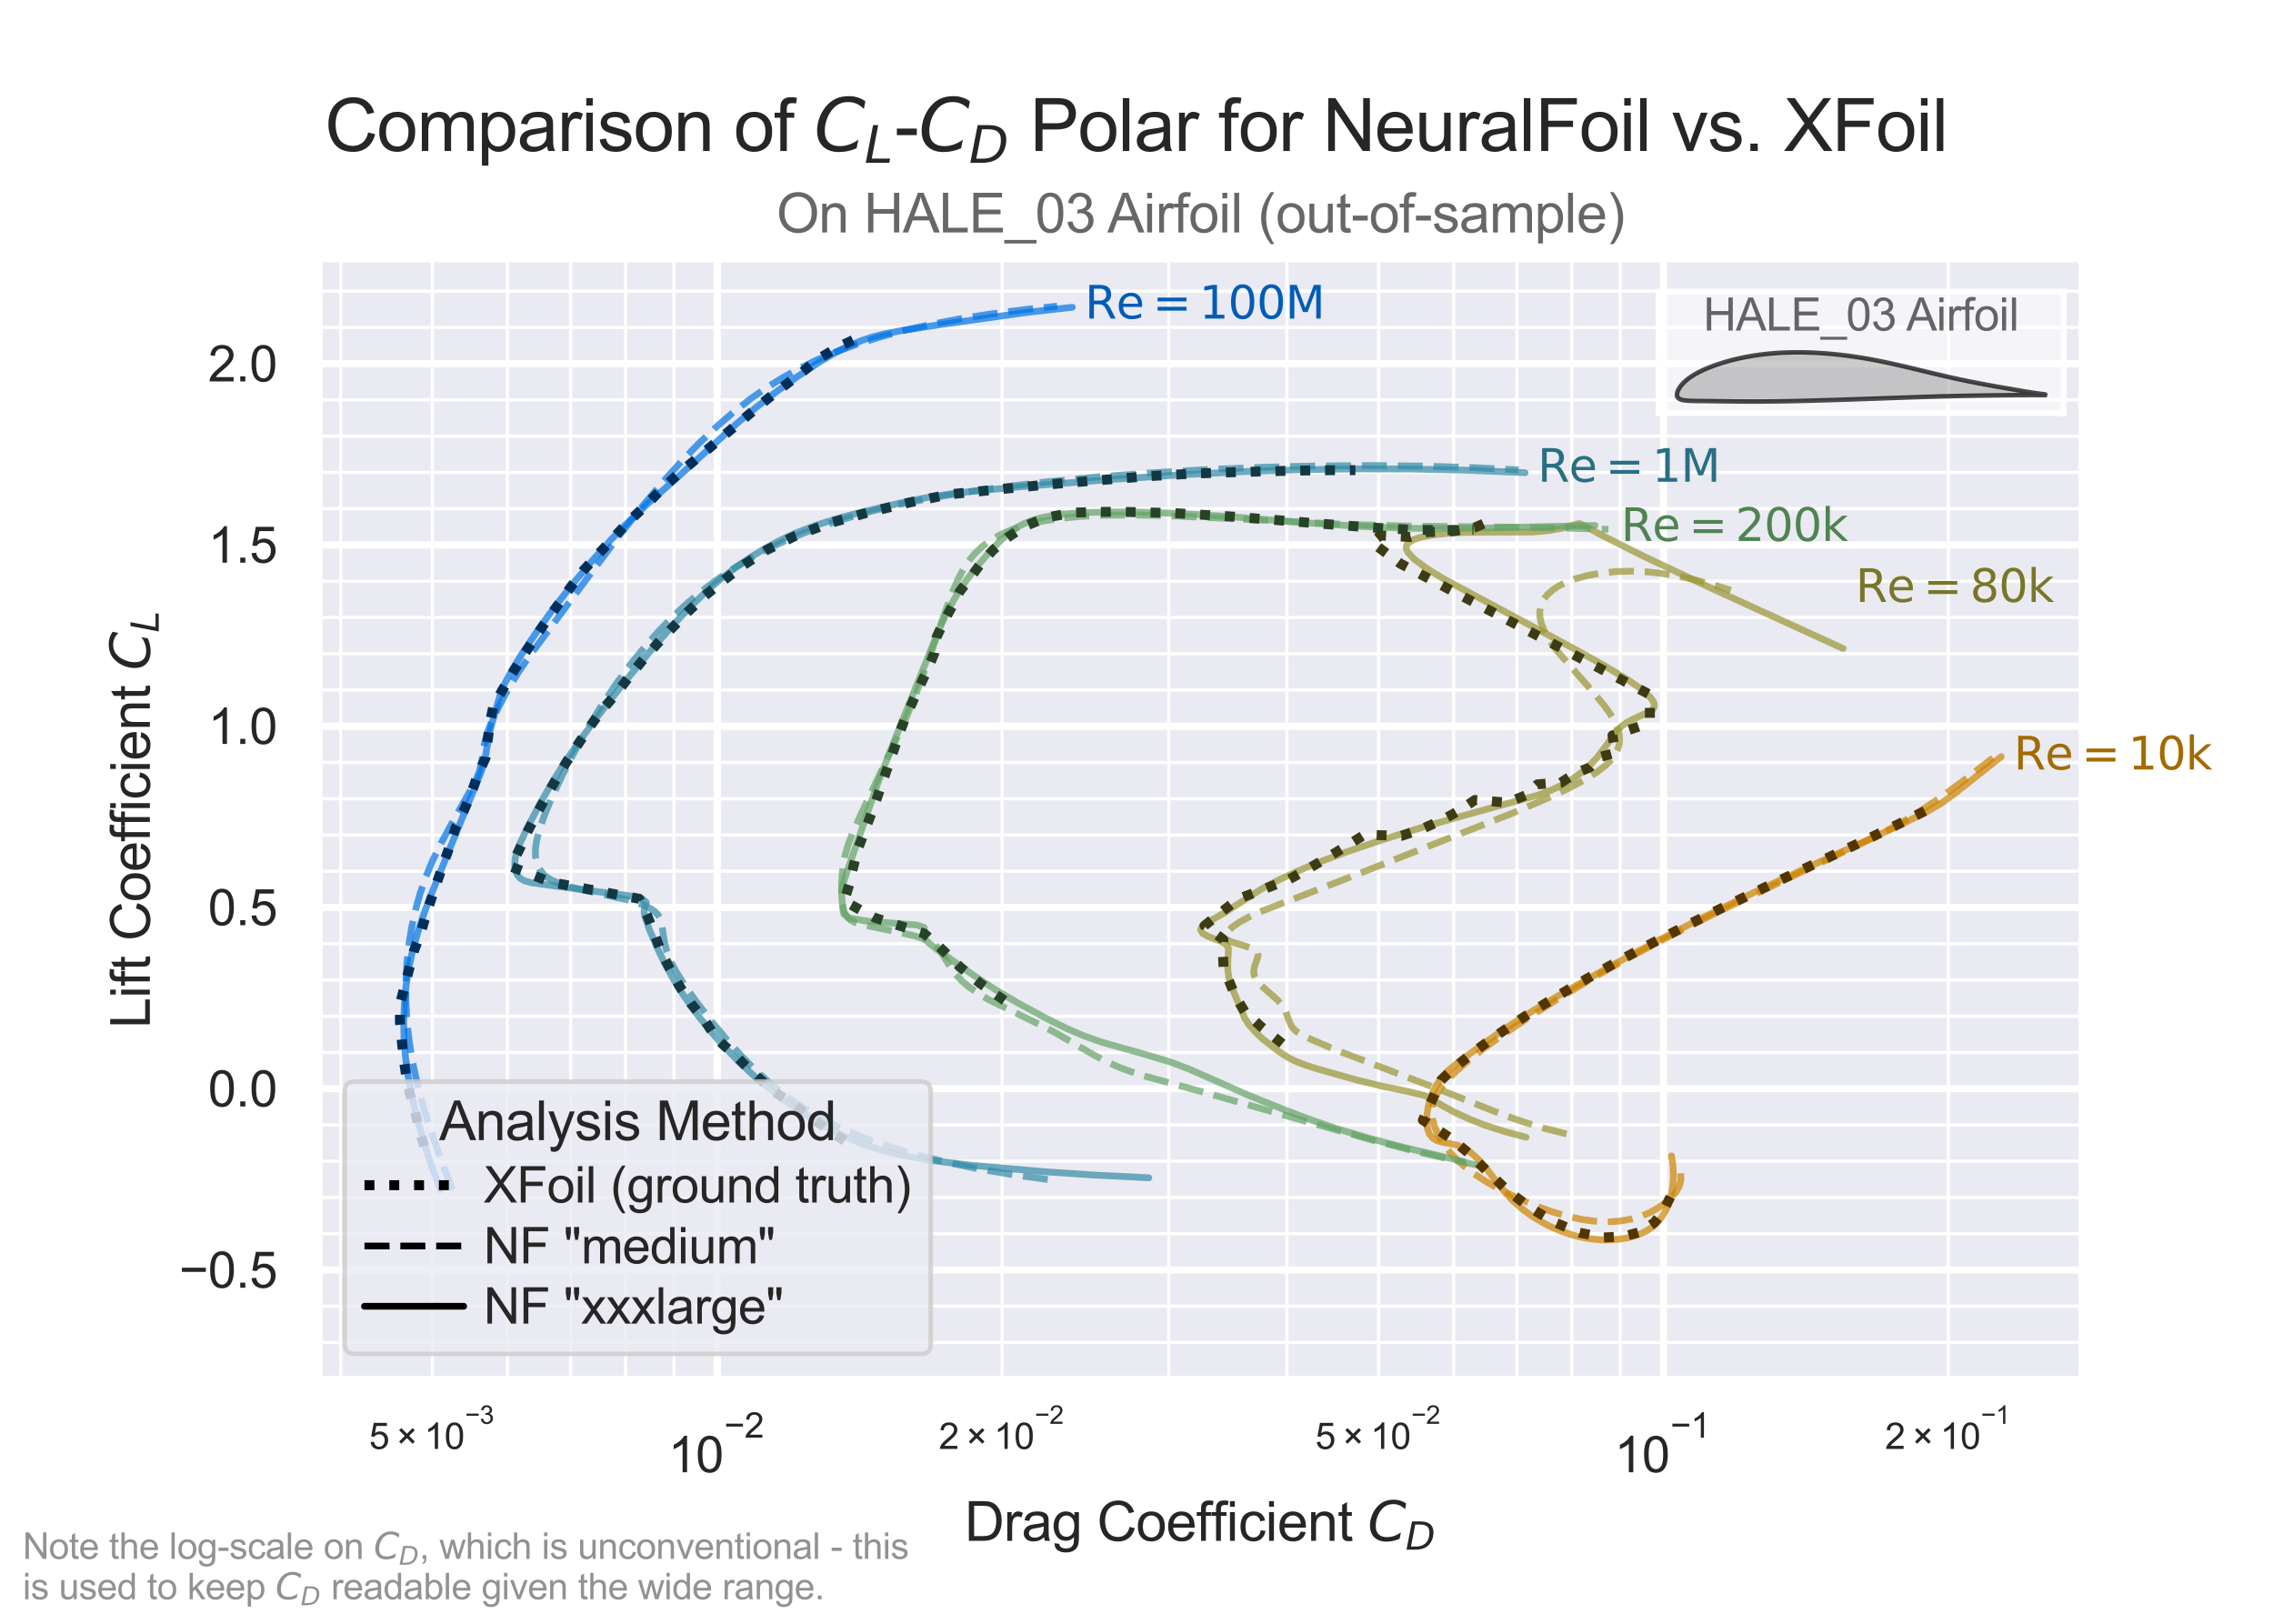 <?xml version="1.0" encoding="utf-8" standalone="no"?>
<!DOCTYPE svg PUBLIC "-//W3C//DTD SVG 1.1//EN"
  "http://www.w3.org/Graphics/SVG/1.1/DTD/svg11.dtd">
<svg xmlns:xlink="http://www.w3.org/1999/xlink" width="504pt" height="360pt" viewBox="0 0 504 360" xmlns="http://www.w3.org/2000/svg" version="1.1">
 <defs>
  <style type="text/css">*{stroke-linejoin: round; stroke-linecap: butt}</style>
 </defs>
 <g id="figure_1">
  <g id="patch_1">
   <path d="M 0 360 
L 504 360 
L 504 0 
L 0 0 
z
" style="fill: #ffffff"/>
  </g>
  <g id="axes_1">
   <g id="patch_2">
    <path d="M 70.92 305.678 
L 461.488 305.678 
L 461.488 57.536 
L 70.92 57.536 
z
" style="fill: #eaeaf2"/>
   </g>
   <g id="matplotlib.axis_1">
    <g id="xtick_1">
     <g id="line2d_1">
      <path d="M 159.036 305.678 
L 159.036 57.536 
" clip-path="url(#pba11b8e71d)" style="fill: none; stroke: #ffffff; stroke-width: 1.6; stroke-linecap: round"/>
     </g>
     <g id="text_1">
      <!-- $\mathdefault{10^{-2}}$ -->
      <g style="fill: #262626" transform="translate(148.146 326.521) scale(0.11 -0.11)">
       <defs>
        <path id="ArialMT-31" d="M 2384 0 
L 1822 0 
L 1822 3584 
Q 1619 3391 1289 3197 
Q 959 3003 697 2906 
L 697 3450 
Q 1169 3672 1522 3987 
Q 1875 4303 2022 4600 
L 2384 4600 
L 2384 0 
z
" transform="scale(0.016)"/>
        <path id="ArialMT-30" d="M 266 2259 
Q 266 3072 433 3567 
Q 600 4063 929 4331 
Q 1259 4600 1759 4600 
Q 2128 4600 2406 4451 
Q 2684 4303 2865 4023 
Q 3047 3744 3150 3342 
Q 3253 2941 3253 2259 
Q 3253 1453 3087 958 
Q 2922 463 2592 192 
Q 2263 -78 1759 -78 
Q 1097 -78 719 397 
Q 266 969 266 2259 
z
M 844 2259 
Q 844 1131 1108 757 
Q 1372 384 1759 384 
Q 2147 384 2411 759 
Q 2675 1134 2675 2259 
Q 2675 3391 2411 3762 
Q 2147 4134 1753 4134 
Q 1366 4134 1134 3806 
Q 844 3388 844 2259 
z
" transform="scale(0.016)"/>
        <path id="ArialMT-2212" d="M 3381 1997 
L 356 1997 
L 356 2522 
L 3381 2522 
L 3381 1997 
z
" transform="scale(0.016)"/>
        <path id="ArialMT-32" d="M 3222 541 
L 3222 0 
L 194 0 
Q 188 203 259 391 
Q 375 700 629 1000 
Q 884 1300 1366 1694 
Q 2113 2306 2375 2664 
Q 2638 3022 2638 3341 
Q 2638 3675 2398 3904 
Q 2159 4134 1775 4134 
Q 1369 4134 1125 3890 
Q 881 3647 878 3216 
L 300 3275 
Q 359 3922 746 4261 
Q 1134 4600 1788 4600 
Q 2447 4600 2831 4234 
Q 3216 3869 3216 3328 
Q 3216 3053 3103 2787 
Q 2991 2522 2730 2228 
Q 2469 1934 1863 1422 
Q 1356 997 1212 845 
Q 1069 694 975 541 
L 3222 541 
z
" transform="scale(0.016)"/>
       </defs>
       <use xlink:href="#ArialMT-31" transform="translate(0 0.994)"/>
       <use xlink:href="#ArialMT-30" transform="translate(55.615 0.994)"/>
       <use xlink:href="#ArialMT-2212" transform="translate(112.973 70.688) scale(0.7)"/>
       <use xlink:href="#ArialMT-32" transform="translate(153.852 70.688) scale(0.7)"/>
      </g>
     </g>
    </g>
    <g id="xtick_2">
     <g id="line2d_2">
      <path d="M 368.85 305.678 
L 368.85 57.536 
" clip-path="url(#pba11b8e71d)" style="fill: none; stroke: #ffffff; stroke-width: 1.6; stroke-linecap: round"/>
     </g>
     <g id="text_2">
      <!-- $\mathdefault{10^{-1}}$ -->
      <g style="fill: #262626" transform="translate(357.96 326.521) scale(0.11 -0.11)">
       <use xlink:href="#ArialMT-31" transform="translate(0 0.994)"/>
       <use xlink:href="#ArialMT-30" transform="translate(55.615 0.994)"/>
       <use xlink:href="#ArialMT-2212" transform="translate(112.973 70.688) scale(0.7)"/>
       <use xlink:href="#ArialMT-31" transform="translate(153.852 70.688) scale(0.7)"/>
      </g>
     </g>
    </g>
    <g id="xtick_3">
     <g id="line2d_3">
      <path d="M 75.542 305.678 
L 75.542 57.536 
" clip-path="url(#pba11b8e71d)" style="fill: none; stroke: #ffffff; stroke-width: 0.7; stroke-linecap: round"/>
     </g>
    </g>
    <g id="xtick_4">
     <g id="line2d_4">
      <path d="M 95.876 305.678 
L 95.876 57.536 
" clip-path="url(#pba11b8e71d)" style="fill: none; stroke: #ffffff; stroke-width: 0.7; stroke-linecap: round"/>
     </g>
     <g id="text_3">
      <!-- $\mathdefault{5\times10^{-3}}$ -->
      <g style="fill: #262626" transform="translate(81.836 321.328) scale(0.08 -0.08)">
       <defs>
        <path id="ArialMT-35" d="M 266 1200 
L 856 1250 
Q 922 819 1161 601 
Q 1400 384 1738 384 
Q 2144 384 2425 690 
Q 2706 997 2706 1503 
Q 2706 1984 2436 2262 
Q 2166 2541 1728 2541 
Q 1456 2541 1237 2417 
Q 1019 2294 894 2097 
L 366 2166 
L 809 4519 
L 3088 4519 
L 3088 3981 
L 1259 3981 
L 1013 2750 
Q 1425 3038 1878 3038 
Q 2478 3038 2890 2622 
Q 3303 2206 3303 1553 
Q 3303 931 2941 478 
Q 2500 -78 1738 -78 
Q 1113 -78 717 272 
Q 322 622 266 1200 
z
" transform="scale(0.016)"/>
        <path id="ArialMT-d7" d="M 503 1278 
L 1488 2263 
L 506 3244 
L 888 3625 
L 1869 2644 
L 2847 3622 
L 3222 3244 
L 2247 2266 
L 3228 1284 
L 2847 903 
L 1866 1884 
L 881 900 
L 503 1278 
z
" transform="scale(0.016)"/>
        <path id="ArialMT-33" d="M 269 1209 
L 831 1284 
Q 928 806 1161 595 
Q 1394 384 1728 384 
Q 2125 384 2398 659 
Q 2672 934 2672 1341 
Q 2672 1728 2419 1979 
Q 2166 2231 1775 2231 
Q 1616 2231 1378 2169 
L 1441 2663 
Q 1497 2656 1531 2656 
Q 1891 2656 2178 2843 
Q 2466 3031 2466 3422 
Q 2466 3731 2256 3934 
Q 2047 4138 1716 4138 
Q 1388 4138 1169 3931 
Q 950 3725 888 3313 
L 325 3413 
Q 428 3978 793 4289 
Q 1159 4600 1703 4600 
Q 2078 4600 2393 4439 
Q 2709 4278 2876 4000 
Q 3044 3722 3044 3409 
Q 3044 3113 2884 2869 
Q 2725 2625 2413 2481 
Q 2819 2388 3044 2092 
Q 3269 1797 3269 1353 
Q 3269 753 2831 336 
Q 2394 -81 1725 -81 
Q 1122 -81 723 278 
Q 325 638 269 1209 
z
" transform="scale(0.016)"/>
       </defs>
       <use xlink:href="#ArialMT-35" transform="translate(0 0.994)"/>
       <use xlink:href="#ArialMT-d7" transform="translate(75.098 0.994)"/>
       <use xlink:href="#ArialMT-31" transform="translate(152.979 0.994)"/>
       <use xlink:href="#ArialMT-30" transform="translate(208.594 0.994)"/>
       <use xlink:href="#ArialMT-2212" transform="translate(265.951 70.688) scale(0.7)"/>
       <use xlink:href="#ArialMT-33" transform="translate(306.83 70.688) scale(0.7)"/>
      </g>
     </g>
    </g>
    <g id="xtick_5">
     <g id="line2d_5">
      <path d="M 112.489 305.678 
L 112.489 57.536 
" clip-path="url(#pba11b8e71d)" style="fill: none; stroke: #ffffff; stroke-width: 0.7; stroke-linecap: round"/>
     </g>
    </g>
    <g id="xtick_6">
     <g id="line2d_6">
      <path d="M 126.535 305.678 
L 126.535 57.536 
" clip-path="url(#pba11b8e71d)" style="fill: none; stroke: #ffffff; stroke-width: 0.7; stroke-linecap: round"/>
     </g>
    </g>
    <g id="xtick_7">
     <g id="line2d_7">
      <path d="M 138.703 305.678 
L 138.703 57.536 
" clip-path="url(#pba11b8e71d)" style="fill: none; stroke: #ffffff; stroke-width: 0.7; stroke-linecap: round"/>
     </g>
    </g>
    <g id="xtick_8">
     <g id="line2d_8">
      <path d="M 149.435 305.678 
L 149.435 57.536 
" clip-path="url(#pba11b8e71d)" style="fill: none; stroke: #ffffff; stroke-width: 0.7; stroke-linecap: round"/>
     </g>
    </g>
    <g id="xtick_9">
     <g id="line2d_9">
      <path d="M 222.196 305.678 
L 222.196 57.536 
" clip-path="url(#pba11b8e71d)" style="fill: none; stroke: #ffffff; stroke-width: 0.7; stroke-linecap: round"/>
     </g>
     <g id="text_4">
      <!-- $\mathdefault{2\times10^{-2}}$ -->
      <g style="fill: #262626" transform="translate(208.156 321.328) scale(0.08 -0.08)">
       <use xlink:href="#ArialMT-32" transform="translate(0 0.994)"/>
       <use xlink:href="#ArialMT-d7" transform="translate(75.098 0.994)"/>
       <use xlink:href="#ArialMT-31" transform="translate(152.979 0.994)"/>
       <use xlink:href="#ArialMT-30" transform="translate(208.594 0.994)"/>
       <use xlink:href="#ArialMT-2212" transform="translate(265.951 70.688) scale(0.7)"/>
       <use xlink:href="#ArialMT-32" transform="translate(306.83 70.688) scale(0.7)"/>
      </g>
     </g>
    </g>
    <g id="xtick_10">
     <g id="line2d_10">
      <path d="M 259.143 305.678 
L 259.143 57.536 
" clip-path="url(#pba11b8e71d)" style="fill: none; stroke: #ffffff; stroke-width: 0.7; stroke-linecap: round"/>
     </g>
    </g>
    <g id="xtick_11">
     <g id="line2d_11">
      <path d="M 285.357 305.678 
L 285.357 57.536 
" clip-path="url(#pba11b8e71d)" style="fill: none; stroke: #ffffff; stroke-width: 0.7; stroke-linecap: round"/>
     </g>
    </g>
    <g id="xtick_12">
     <g id="line2d_12">
      <path d="M 305.69 305.678 
L 305.69 57.536 
" clip-path="url(#pba11b8e71d)" style="fill: none; stroke: #ffffff; stroke-width: 0.7; stroke-linecap: round"/>
     </g>
     <g id="text_5">
      <!-- $\mathdefault{5\times10^{-2}}$ -->
      <g style="fill: #262626" transform="translate(291.65 321.328) scale(0.08 -0.08)">
       <use xlink:href="#ArialMT-35" transform="translate(0 0.994)"/>
       <use xlink:href="#ArialMT-d7" transform="translate(75.098 0.994)"/>
       <use xlink:href="#ArialMT-31" transform="translate(152.979 0.994)"/>
       <use xlink:href="#ArialMT-30" transform="translate(208.594 0.994)"/>
       <use xlink:href="#ArialMT-2212" transform="translate(265.951 70.688) scale(0.7)"/>
       <use xlink:href="#ArialMT-32" transform="translate(306.83 70.688) scale(0.7)"/>
      </g>
     </g>
    </g>
    <g id="xtick_13">
     <g id="line2d_13">
      <path d="M 322.303 305.678 
L 322.303 57.536 
" clip-path="url(#pba11b8e71d)" style="fill: none; stroke: #ffffff; stroke-width: 0.7; stroke-linecap: round"/>
     </g>
    </g>
    <g id="xtick_14">
     <g id="line2d_14">
      <path d="M 336.35 305.678 
L 336.35 57.536 
" clip-path="url(#pba11b8e71d)" style="fill: none; stroke: #ffffff; stroke-width: 0.7; stroke-linecap: round"/>
     </g>
    </g>
    <g id="xtick_15">
     <g id="line2d_15">
      <path d="M 348.517 305.678 
L 348.517 57.536 
" clip-path="url(#pba11b8e71d)" style="fill: none; stroke: #ffffff; stroke-width: 0.7; stroke-linecap: round"/>
     </g>
    </g>
    <g id="xtick_16">
     <g id="line2d_16">
      <path d="M 359.25 305.678 
L 359.25 57.536 
" clip-path="url(#pba11b8e71d)" style="fill: none; stroke: #ffffff; stroke-width: 0.7; stroke-linecap: round"/>
     </g>
    </g>
    <g id="xtick_17">
     <g id="line2d_17">
      <path d="M 432.011 305.678 
L 432.011 57.536 
" clip-path="url(#pba11b8e71d)" style="fill: none; stroke: #ffffff; stroke-width: 0.7; stroke-linecap: round"/>
     </g>
     <g id="text_6">
      <!-- $\mathdefault{2\times10^{-1}}$ -->
      <g style="fill: #262626" transform="translate(417.971 321.328) scale(0.08 -0.08)">
       <use xlink:href="#ArialMT-32" transform="translate(0 0.994)"/>
       <use xlink:href="#ArialMT-d7" transform="translate(75.098 0.994)"/>
       <use xlink:href="#ArialMT-31" transform="translate(152.979 0.994)"/>
       <use xlink:href="#ArialMT-30" transform="translate(208.594 0.994)"/>
       <use xlink:href="#ArialMT-2212" transform="translate(265.951 70.688) scale(0.7)"/>
       <use xlink:href="#ArialMT-31" transform="translate(306.83 70.688) scale(0.7)"/>
      </g>
     </g>
    </g>
    <g id="text_7">
     <!-- Drag Coefficient $C_D$ -->
     <g style="fill: #262626" transform="translate(213.884 341.708) scale(0.12 -0.12)">
      <defs>
       <path id="ArialMT-44" d="M 494 0 
L 494 4581 
L 2072 4581 
Q 2606 4581 2888 4516 
Q 3281 4425 3559 4188 
Q 3922 3881 4101 3404 
Q 4281 2928 4281 2316 
Q 4281 1794 4159 1391 
Q 4038 988 3847 723 
Q 3656 459 3429 307 
Q 3203 156 2883 78 
Q 2563 0 2147 0 
L 494 0 
z
M 1100 541 
L 2078 541 
Q 2531 541 2789 625 
Q 3047 709 3200 863 
Q 3416 1078 3536 1442 
Q 3656 1806 3656 2325 
Q 3656 3044 3420 3430 
Q 3184 3816 2847 3947 
Q 2603 4041 2063 4041 
L 1100 4041 
L 1100 541 
z
" transform="scale(0.016)"/>
       <path id="ArialMT-72" d="M 416 0 
L 416 3319 
L 922 3319 
L 922 2816 
Q 1116 3169 1280 3281 
Q 1444 3394 1641 3394 
Q 1925 3394 2219 3213 
L 2025 2691 
Q 1819 2813 1613 2813 
Q 1428 2813 1281 2702 
Q 1134 2591 1072 2394 
Q 978 2094 978 1738 
L 978 0 
L 416 0 
z
" transform="scale(0.016)"/>
       <path id="ArialMT-61" d="M 2588 409 
Q 2275 144 1986 34 
Q 1697 -75 1366 -75 
Q 819 -75 525 192 
Q 231 459 231 875 
Q 231 1119 342 1320 
Q 453 1522 633 1644 
Q 813 1766 1038 1828 
Q 1203 1872 1538 1913 
Q 2219 1994 2541 2106 
Q 2544 2222 2544 2253 
Q 2544 2597 2384 2738 
Q 2169 2928 1744 2928 
Q 1347 2928 1158 2789 
Q 969 2650 878 2297 
L 328 2372 
Q 403 2725 575 2942 
Q 747 3159 1072 3276 
Q 1397 3394 1825 3394 
Q 2250 3394 2515 3294 
Q 2781 3194 2906 3042 
Q 3031 2891 3081 2659 
Q 3109 2516 3109 2141 
L 3109 1391 
Q 3109 606 3145 398 
Q 3181 191 3288 0 
L 2700 0 
Q 2613 175 2588 409 
z
M 2541 1666 
Q 2234 1541 1622 1453 
Q 1275 1403 1131 1340 
Q 988 1278 909 1158 
Q 831 1038 831 891 
Q 831 666 1001 516 
Q 1172 366 1500 366 
Q 1825 366 2078 508 
Q 2331 650 2450 897 
Q 2541 1088 2541 1459 
L 2541 1666 
z
" transform="scale(0.016)"/>
       <path id="ArialMT-67" d="M 319 -275 
L 866 -356 
Q 900 -609 1056 -725 
Q 1266 -881 1628 -881 
Q 2019 -881 2231 -725 
Q 2444 -569 2519 -288 
Q 2563 -116 2559 434 
Q 2191 0 1641 0 
Q 956 0 581 494 
Q 206 988 206 1678 
Q 206 2153 378 2554 
Q 550 2956 876 3175 
Q 1203 3394 1644 3394 
Q 2231 3394 2613 2919 
L 2613 3319 
L 3131 3319 
L 3131 450 
Q 3131 -325 2973 -648 
Q 2816 -972 2473 -1159 
Q 2131 -1347 1631 -1347 
Q 1038 -1347 672 -1080 
Q 306 -813 319 -275 
z
M 784 1719 
Q 784 1066 1043 766 
Q 1303 466 1694 466 
Q 2081 466 2343 764 
Q 2606 1063 2606 1700 
Q 2606 2309 2336 2618 
Q 2066 2928 1684 2928 
Q 1309 2928 1046 2623 
Q 784 2319 784 1719 
z
" transform="scale(0.016)"/>
       <path id="ArialMT-20" transform="scale(0.016)"/>
       <path id="ArialMT-43" d="M 3763 1606 
L 4369 1453 
Q 4178 706 3683 314 
Q 3188 -78 2472 -78 
Q 1731 -78 1267 223 
Q 803 525 561 1097 
Q 319 1669 319 2325 
Q 319 3041 592 3573 
Q 866 4106 1370 4382 
Q 1875 4659 2481 4659 
Q 3169 4659 3637 4309 
Q 4106 3959 4291 3325 
L 3694 3184 
Q 3534 3684 3231 3912 
Q 2928 4141 2469 4141 
Q 1941 4141 1586 3887 
Q 1231 3634 1087 3207 
Q 944 2781 944 2328 
Q 944 1744 1114 1308 
Q 1284 872 1643 656 
Q 2003 441 2422 441 
Q 2931 441 3284 734 
Q 3638 1028 3763 1606 
z
" transform="scale(0.016)"/>
       <path id="ArialMT-6f" d="M 213 1659 
Q 213 2581 725 3025 
Q 1153 3394 1769 3394 
Q 2453 3394 2887 2945 
Q 3322 2497 3322 1706 
Q 3322 1066 3130 698 
Q 2938 331 2570 128 
Q 2203 -75 1769 -75 
Q 1072 -75 642 372 
Q 213 819 213 1659 
z
M 791 1659 
Q 791 1022 1069 705 
Q 1347 388 1769 388 
Q 2188 388 2466 706 
Q 2744 1025 2744 1678 
Q 2744 2294 2464 2611 
Q 2184 2928 1769 2928 
Q 1347 2928 1069 2612 
Q 791 2297 791 1659 
z
" transform="scale(0.016)"/>
       <path id="ArialMT-65" d="M 2694 1069 
L 3275 997 
Q 3138 488 2766 206 
Q 2394 -75 1816 -75 
Q 1088 -75 661 373 
Q 234 822 234 1631 
Q 234 2469 665 2931 
Q 1097 3394 1784 3394 
Q 2450 3394 2872 2941 
Q 3294 2488 3294 1666 
Q 3294 1616 3291 1516 
L 816 1516 
Q 847 969 1125 678 
Q 1403 388 1819 388 
Q 2128 388 2347 550 
Q 2566 713 2694 1069 
z
M 847 1978 
L 2700 1978 
Q 2663 2397 2488 2606 
Q 2219 2931 1791 2931 
Q 1403 2931 1139 2672 
Q 875 2413 847 1978 
z
" transform="scale(0.016)"/>
       <path id="ArialMT-66" d="M 556 0 
L 556 2881 
L 59 2881 
L 59 3319 
L 556 3319 
L 556 3672 
Q 556 4006 616 4169 
Q 697 4388 901 4523 
Q 1106 4659 1475 4659 
Q 1713 4659 2000 4603 
L 1916 4113 
Q 1741 4144 1584 4144 
Q 1328 4144 1222 4034 
Q 1116 3925 1116 3625 
L 1116 3319 
L 1763 3319 
L 1763 2881 
L 1116 2881 
L 1116 0 
L 556 0 
z
" transform="scale(0.016)"/>
       <path id="ArialMT-69" d="M 425 3934 
L 425 4581 
L 988 4581 
L 988 3934 
L 425 3934 
z
M 425 0 
L 425 3319 
L 988 3319 
L 988 0 
L 425 0 
z
" transform="scale(0.016)"/>
       <path id="ArialMT-63" d="M 2588 1216 
L 3141 1144 
Q 3050 572 2676 248 
Q 2303 -75 1759 -75 
Q 1078 -75 664 370 
Q 250 816 250 1647 
Q 250 2184 428 2587 
Q 606 2991 970 3192 
Q 1334 3394 1763 3394 
Q 2303 3394 2647 3120 
Q 2991 2847 3088 2344 
L 2541 2259 
Q 2463 2594 2264 2762 
Q 2066 2931 1784 2931 
Q 1359 2931 1093 2626 
Q 828 2322 828 1663 
Q 828 994 1084 691 
Q 1341 388 1753 388 
Q 2084 388 2306 591 
Q 2528 794 2588 1216 
z
" transform="scale(0.016)"/>
       <path id="ArialMT-6e" d="M 422 0 
L 422 3319 
L 928 3319 
L 928 2847 
Q 1294 3394 1984 3394 
Q 2284 3394 2536 3286 
Q 2788 3178 2913 3003 
Q 3038 2828 3088 2588 
Q 3119 2431 3119 2041 
L 3119 0 
L 2556 0 
L 2556 2019 
Q 2556 2363 2490 2533 
Q 2425 2703 2258 2804 
Q 2091 2906 1866 2906 
Q 1506 2906 1245 2678 
Q 984 2450 984 1813 
L 984 0 
L 422 0 
z
" transform="scale(0.016)"/>
       <path id="ArialMT-74" d="M 1650 503 
L 1731 6 
Q 1494 -44 1306 -44 
Q 1000 -44 831 53 
Q 663 150 594 308 
Q 525 466 525 972 
L 525 2881 
L 113 2881 
L 113 3319 
L 525 3319 
L 525 4141 
L 1084 4478 
L 1084 3319 
L 1650 3319 
L 1650 2881 
L 1084 2881 
L 1084 941 
Q 1084 700 1114 631 
Q 1144 563 1211 522 
Q 1278 481 1403 481 
Q 1497 481 1650 503 
z
" transform="scale(0.016)"/>
       <path id="DejaVuSans-Oblique-43" d="M 4447 4306 
L 4319 3641 
Q 4019 3944 3683 4091 
Q 3347 4238 2956 4238 
Q 2422 4238 2017 3981 
Q 1613 3725 1319 3200 
Q 1131 2863 1032 2486 
Q 934 2109 934 1728 
Q 934 1091 1264 756 
Q 1594 422 2222 422 
Q 2656 422 3056 561 
Q 3456 700 3834 978 
L 3688 231 
Q 3316 72 2936 -9 
Q 2556 -91 2175 -91 
Q 1278 -91 773 396 
Q 269 884 269 1753 
Q 269 2309 461 2846 
Q 653 3384 1013 3828 
Q 1394 4300 1883 4525 
Q 2372 4750 3022 4750 
Q 3422 4750 3780 4639 
Q 4138 4528 4447 4306 
z
" transform="scale(0.016)"/>
       <path id="DejaVuSans-Oblique-44" d="M 1081 4666 
L 2438 4666 
Q 3519 4666 4070 4208 
Q 4622 3750 4622 2847 
Q 4622 2250 4412 1698 
Q 4203 1147 3834 769 
Q 3463 381 2891 190 
Q 2319 0 1538 0 
L 172 0 
L 1081 4666 
z
M 1613 4147 
L 909 519 
L 1734 519 
Q 2794 519 3375 1128 
Q 3956 1738 3956 2847 
Q 3956 3519 3581 3833 
Q 3206 4147 2406 4147 
L 1613 4147 
z
" transform="scale(0.016)"/>
      </defs>
      <use xlink:href="#ArialMT-44" transform="translate(0 0.781)"/>
      <use xlink:href="#ArialMT-72" transform="translate(72.217 0.781)"/>
      <use xlink:href="#ArialMT-61" transform="translate(105.518 0.781)"/>
      <use xlink:href="#ArialMT-67" transform="translate(161.133 0.781)"/>
      <use xlink:href="#ArialMT-20" transform="translate(216.748 0.781)"/>
      <use xlink:href="#ArialMT-43" transform="translate(244.531 0.781)"/>
      <use xlink:href="#ArialMT-6f" transform="translate(316.748 0.781)"/>
      <use xlink:href="#ArialMT-65" transform="translate(372.363 0.781)"/>
      <use xlink:href="#ArialMT-66" transform="translate(427.979 0.781)"/>
      <use xlink:href="#ArialMT-66" transform="translate(455.762 0.781)"/>
      <use xlink:href="#ArialMT-69" transform="translate(483.545 0.781)"/>
      <use xlink:href="#ArialMT-63" transform="translate(505.762 0.781)"/>
      <use xlink:href="#ArialMT-69" transform="translate(555.762 0.781)"/>
      <use xlink:href="#ArialMT-65" transform="translate(577.979 0.781)"/>
      <use xlink:href="#ArialMT-6e" transform="translate(633.594 0.781)"/>
      <use xlink:href="#ArialMT-74" transform="translate(689.209 0.781)"/>
      <use xlink:href="#ArialMT-20" transform="translate(716.992 0.781)"/>
      <use xlink:href="#DejaVuSans-Oblique-43" transform="translate(744.775 0.781)"/>
      <use xlink:href="#DejaVuSans-Oblique-44" transform="translate(814.6 -15.625) scale(0.7)"/>
     </g>
    </g>
   </g>
   <g id="matplotlib.axis_2">
    <g id="ytick_1">
     <g id="line2d_18">
      <path d="M 70.92 281.566 
L 461.488 281.566 
" clip-path="url(#pba11b8e71d)" style="fill: none; stroke: #ffffff; stroke-width: 1.6; stroke-linecap: round"/>
     </g>
     <g id="text_8">
      <!-- −0.5 -->
      <g style="fill: #262626" transform="translate(39.705 285.502) scale(0.11 -0.11)">
       <defs>
        <path id="ArialMT-2e" d="M 581 0 
L 581 641 
L 1222 641 
L 1222 0 
L 581 0 
z
" transform="scale(0.016)"/>
       </defs>
       <use xlink:href="#ArialMT-2212"/>
       <use xlink:href="#ArialMT-30" x="58.398"/>
       <use xlink:href="#ArialMT-2e" x="114.014"/>
       <use xlink:href="#ArialMT-35" x="141.797"/>
      </g>
     </g>
    </g>
    <g id="ytick_2">
     <g id="line2d_19">
      <path d="M 70.92 241.379 
L 461.488 241.379 
" clip-path="url(#pba11b8e71d)" style="fill: none; stroke: #ffffff; stroke-width: 1.6; stroke-linecap: round"/>
     </g>
     <g id="text_9">
      <!-- 0.0 -->
      <g style="fill: #262626" transform="translate(46.13 245.316) scale(0.11 -0.11)">
       <use xlink:href="#ArialMT-30"/>
       <use xlink:href="#ArialMT-2e" x="55.615"/>
       <use xlink:href="#ArialMT-30" x="83.398"/>
      </g>
     </g>
    </g>
    <g id="ytick_3">
     <g id="line2d_20">
      <path d="M 70.92 201.192 
L 461.488 201.192 
" clip-path="url(#pba11b8e71d)" style="fill: none; stroke: #ffffff; stroke-width: 1.6; stroke-linecap: round"/>
     </g>
     <g id="text_10">
      <!-- 0.5 -->
      <g style="fill: #262626" transform="translate(46.13 205.129) scale(0.11 -0.11)">
       <use xlink:href="#ArialMT-30"/>
       <use xlink:href="#ArialMT-2e" x="55.615"/>
       <use xlink:href="#ArialMT-35" x="83.398"/>
      </g>
     </g>
    </g>
    <g id="ytick_4">
     <g id="line2d_21">
      <path d="M 70.92 161.006 
L 461.488 161.006 
" clip-path="url(#pba11b8e71d)" style="fill: none; stroke: #ffffff; stroke-width: 1.6; stroke-linecap: round"/>
     </g>
     <g id="text_11">
      <!-- 1.0 -->
      <g style="fill: #262626" transform="translate(46.13 164.942) scale(0.11 -0.11)">
       <use xlink:href="#ArialMT-31"/>
       <use xlink:href="#ArialMT-2e" x="55.615"/>
       <use xlink:href="#ArialMT-30" x="83.398"/>
      </g>
     </g>
    </g>
    <g id="ytick_5">
     <g id="line2d_22">
      <path d="M 70.92 120.819 
L 461.488 120.819 
" clip-path="url(#pba11b8e71d)" style="fill: none; stroke: #ffffff; stroke-width: 1.6; stroke-linecap: round"/>
     </g>
     <g id="text_12">
      <!-- 1.5 -->
      <g style="fill: #262626" transform="translate(46.13 124.756) scale(0.11 -0.11)">
       <use xlink:href="#ArialMT-31"/>
       <use xlink:href="#ArialMT-2e" x="55.615"/>
       <use xlink:href="#ArialMT-35" x="83.398"/>
      </g>
     </g>
    </g>
    <g id="ytick_6">
     <g id="line2d_23">
      <path d="M 70.92 80.632 
L 461.488 80.632 
" clip-path="url(#pba11b8e71d)" style="fill: none; stroke: #ffffff; stroke-width: 1.6; stroke-linecap: round"/>
     </g>
     <g id="text_13">
      <!-- 2.0 -->
      <g style="fill: #262626" transform="translate(46.13 84.569) scale(0.11 -0.11)">
       <use xlink:href="#ArialMT-32"/>
       <use xlink:href="#ArialMT-2e" x="55.615"/>
       <use xlink:href="#ArialMT-30" x="83.398"/>
      </g>
     </g>
    </g>
    <g id="ytick_7">
     <g id="line2d_24">
      <path d="M 70.92 305.678 
L 461.488 305.678 
" clip-path="url(#pba11b8e71d)" style="fill: none; stroke: #ffffff; stroke-width: 0.7; stroke-linecap: round"/>
     </g>
    </g>
    <g id="ytick_8">
     <g id="line2d_25">
      <path d="M 70.92 297.64 
L 461.488 297.64 
" clip-path="url(#pba11b8e71d)" style="fill: none; stroke: #ffffff; stroke-width: 0.7; stroke-linecap: round"/>
     </g>
    </g>
    <g id="ytick_9">
     <g id="line2d_26">
      <path d="M 70.92 289.603 
L 461.488 289.603 
" clip-path="url(#pba11b8e71d)" style="fill: none; stroke: #ffffff; stroke-width: 0.7; stroke-linecap: round"/>
     </g>
    </g>
    <g id="ytick_10">
     <g id="line2d_27">
      <path d="M 70.92 273.528 
L 461.488 273.528 
" clip-path="url(#pba11b8e71d)" style="fill: none; stroke: #ffffff; stroke-width: 0.7; stroke-linecap: round"/>
     </g>
    </g>
    <g id="ytick_11">
     <g id="line2d_28">
      <path d="M 70.92 265.491 
L 461.488 265.491 
" clip-path="url(#pba11b8e71d)" style="fill: none; stroke: #ffffff; stroke-width: 0.7; stroke-linecap: round"/>
     </g>
    </g>
    <g id="ytick_12">
     <g id="line2d_29">
      <path d="M 70.92 257.454 
L 461.488 257.454 
" clip-path="url(#pba11b8e71d)" style="fill: none; stroke: #ffffff; stroke-width: 0.7; stroke-linecap: round"/>
     </g>
    </g>
    <g id="ytick_13">
     <g id="line2d_30">
      <path d="M 70.92 249.416 
L 461.488 249.416 
" clip-path="url(#pba11b8e71d)" style="fill: none; stroke: #ffffff; stroke-width: 0.7; stroke-linecap: round"/>
     </g>
    </g>
    <g id="ytick_14">
     <g id="line2d_31">
      <path d="M 70.92 233.342 
L 461.488 233.342 
" clip-path="url(#pba11b8e71d)" style="fill: none; stroke: #ffffff; stroke-width: 0.7; stroke-linecap: round"/>
     </g>
    </g>
    <g id="ytick_15">
     <g id="line2d_32">
      <path d="M 70.92 225.304 
L 461.488 225.304 
" clip-path="url(#pba11b8e71d)" style="fill: none; stroke: #ffffff; stroke-width: 0.7; stroke-linecap: round"/>
     </g>
    </g>
    <g id="ytick_16">
     <g id="line2d_33">
      <path d="M 70.92 217.267 
L 461.488 217.267 
" clip-path="url(#pba11b8e71d)" style="fill: none; stroke: #ffffff; stroke-width: 0.7; stroke-linecap: round"/>
     </g>
    </g>
    <g id="ytick_17">
     <g id="line2d_34">
      <path d="M 70.92 209.23 
L 461.488 209.23 
" clip-path="url(#pba11b8e71d)" style="fill: none; stroke: #ffffff; stroke-width: 0.7; stroke-linecap: round"/>
     </g>
    </g>
    <g id="ytick_18">
     <g id="line2d_35">
      <path d="M 70.92 193.155 
L 461.488 193.155 
" clip-path="url(#pba11b8e71d)" style="fill: none; stroke: #ffffff; stroke-width: 0.7; stroke-linecap: round"/>
     </g>
    </g>
    <g id="ytick_19">
     <g id="line2d_36">
      <path d="M 70.92 185.118 
L 461.488 185.118 
" clip-path="url(#pba11b8e71d)" style="fill: none; stroke: #ffffff; stroke-width: 0.7; stroke-linecap: round"/>
     </g>
    </g>
    <g id="ytick_20">
     <g id="line2d_37">
      <path d="M 70.92 177.08 
L 461.488 177.08 
" clip-path="url(#pba11b8e71d)" style="fill: none; stroke: #ffffff; stroke-width: 0.7; stroke-linecap: round"/>
     </g>
    </g>
    <g id="ytick_21">
     <g id="line2d_38">
      <path d="M 70.92 169.043 
L 461.488 169.043 
" clip-path="url(#pba11b8e71d)" style="fill: none; stroke: #ffffff; stroke-width: 0.7; stroke-linecap: round"/>
     </g>
    </g>
    <g id="ytick_22">
     <g id="line2d_39">
      <path d="M 70.92 152.968 
L 461.488 152.968 
" clip-path="url(#pba11b8e71d)" style="fill: none; stroke: #ffffff; stroke-width: 0.7; stroke-linecap: round"/>
     </g>
    </g>
    <g id="ytick_23">
     <g id="line2d_40">
      <path d="M 70.92 144.931 
L 461.488 144.931 
" clip-path="url(#pba11b8e71d)" style="fill: none; stroke: #ffffff; stroke-width: 0.7; stroke-linecap: round"/>
     </g>
    </g>
    <g id="ytick_24">
     <g id="line2d_41">
      <path d="M 70.92 136.894 
L 461.488 136.894 
" clip-path="url(#pba11b8e71d)" style="fill: none; stroke: #ffffff; stroke-width: 0.7; stroke-linecap: round"/>
     </g>
    </g>
    <g id="ytick_25">
     <g id="line2d_42">
      <path d="M 70.92 128.856 
L 461.488 128.856 
" clip-path="url(#pba11b8e71d)" style="fill: none; stroke: #ffffff; stroke-width: 0.7; stroke-linecap: round"/>
     </g>
    </g>
    <g id="ytick_26">
     <g id="line2d_43">
      <path d="M 70.92 112.782 
L 461.488 112.782 
" clip-path="url(#pba11b8e71d)" style="fill: none; stroke: #ffffff; stroke-width: 0.7; stroke-linecap: round"/>
     </g>
    </g>
    <g id="ytick_27">
     <g id="line2d_44">
      <path d="M 70.92 104.744 
L 461.488 104.744 
" clip-path="url(#pba11b8e71d)" style="fill: none; stroke: #ffffff; stroke-width: 0.7; stroke-linecap: round"/>
     </g>
    </g>
    <g id="ytick_28">
     <g id="line2d_45">
      <path d="M 70.92 96.707 
L 461.488 96.707 
" clip-path="url(#pba11b8e71d)" style="fill: none; stroke: #ffffff; stroke-width: 0.7; stroke-linecap: round"/>
     </g>
    </g>
    <g id="ytick_29">
     <g id="line2d_46">
      <path d="M 70.92 88.67 
L 461.488 88.67 
" clip-path="url(#pba11b8e71d)" style="fill: none; stroke: #ffffff; stroke-width: 0.7; stroke-linecap: round"/>
     </g>
    </g>
    <g id="ytick_30">
     <g id="line2d_47">
      <path d="M 70.92 72.595 
L 461.488 72.595 
" clip-path="url(#pba11b8e71d)" style="fill: none; stroke: #ffffff; stroke-width: 0.7; stroke-linecap: round"/>
     </g>
    </g>
    <g id="ytick_31">
     <g id="line2d_48">
      <path d="M 70.92 64.558 
L 461.488 64.558 
" clip-path="url(#pba11b8e71d)" style="fill: none; stroke: #ffffff; stroke-width: 0.7; stroke-linecap: round"/>
     </g>
    </g>
    <g id="text_14">
     <!-- Lift Coefficient $C_L$ -->
     <g style="fill: #262626" transform="translate(33.32 227.987) rotate(-90) scale(0.12 -0.12)">
      <defs>
       <path id="ArialMT-4c" d="M 469 0 
L 469 4581 
L 1075 4581 
L 1075 541 
L 3331 541 
L 3331 0 
L 469 0 
z
" transform="scale(0.016)"/>
       <path id="DejaVuSans-Oblique-4c" d="M 1075 4666 
L 1709 4666 
L 909 525 
L 3181 525 
L 3078 0 
L 172 0 
L 1075 4666 
z
" transform="scale(0.016)"/>
      </defs>
      <use xlink:href="#ArialMT-4c" transform="translate(0 0.781)"/>
      <use xlink:href="#ArialMT-69" transform="translate(55.615 0.781)"/>
      <use xlink:href="#ArialMT-66" transform="translate(77.832 0.781)"/>
      <use xlink:href="#ArialMT-74" transform="translate(105.615 0.781)"/>
      <use xlink:href="#ArialMT-20" transform="translate(133.398 0.781)"/>
      <use xlink:href="#ArialMT-43" transform="translate(161.182 0.781)"/>
      <use xlink:href="#ArialMT-6f" transform="translate(233.398 0.781)"/>
      <use xlink:href="#ArialMT-65" transform="translate(289.014 0.781)"/>
      <use xlink:href="#ArialMT-66" transform="translate(344.629 0.781)"/>
      <use xlink:href="#ArialMT-66" transform="translate(372.412 0.781)"/>
      <use xlink:href="#ArialMT-69" transform="translate(400.195 0.781)"/>
      <use xlink:href="#ArialMT-63" transform="translate(422.412 0.781)"/>
      <use xlink:href="#ArialMT-69" transform="translate(472.412 0.781)"/>
      <use xlink:href="#ArialMT-65" transform="translate(494.629 0.781)"/>
      <use xlink:href="#ArialMT-6e" transform="translate(550.244 0.781)"/>
      <use xlink:href="#ArialMT-74" transform="translate(605.859 0.781)"/>
      <use xlink:href="#ArialMT-20" transform="translate(633.643 0.781)"/>
      <use xlink:href="#DejaVuSans-Oblique-43" transform="translate(661.426 0.781)"/>
      <use xlink:href="#DejaVuSans-Oblique-4c" transform="translate(731.25 -15.625) scale(0.7)"/>
     </g>
    </g>
   </g>
   <g id="patch_3">
    <path d="M 70.92 305.678 
L 70.92 57.536 
" style="fill: none; stroke: #ffffff; stroke-width: 1.25; stroke-linejoin: miter; stroke-linecap: square"/>
   </g>
   <g id="patch_4">
    <path d="M 461.488 305.678 
L 461.488 57.536 
" style="fill: none; stroke: #ffffff; stroke-width: 1.25; stroke-linejoin: miter; stroke-linecap: square"/>
   </g>
   <g id="patch_5">
    <path d="M 70.92 305.678 
L 461.488 305.678 
" style="fill: none; stroke: #ffffff; stroke-width: 1.25; stroke-linejoin: miter; stroke-linecap: square"/>
   </g>
   <g id="patch_6">
    <path d="M 70.92 57.536 
L 461.488 57.536 
" style="fill: none; stroke: #ffffff; stroke-width: 1.25; stroke-linejoin: miter; stroke-linecap: square"/>
   </g>
   <g id="text_15">
    <!--  ${\rm Re} = \mathrm{10k}$ -->
    <g style="fill: #a36a00" transform="translate(443.735 170.606) scale(0.1 -0.1)">
     <defs>
      <path id="DejaVuSans-52" d="M 2841 2188 
Q 3044 2119 3236 1894 
Q 3428 1669 3622 1275 
L 4263 0 
L 3584 0 
L 2988 1197 
Q 2756 1666 2539 1819 
Q 2322 1972 1947 1972 
L 1259 1972 
L 1259 0 
L 628 0 
L 628 4666 
L 2053 4666 
Q 2853 4666 3247 4331 
Q 3641 3997 3641 3322 
Q 3641 2881 3436 2590 
Q 3231 2300 2841 2188 
z
M 1259 4147 
L 1259 2491 
L 2053 2491 
Q 2509 2491 2742 2702 
Q 2975 2913 2975 3322 
Q 2975 3731 2742 3939 
Q 2509 4147 2053 4147 
L 1259 4147 
z
" transform="scale(0.016)"/>
      <path id="DejaVuSans-65" d="M 3597 1894 
L 3597 1613 
L 953 1613 
Q 991 1019 1311 708 
Q 1631 397 2203 397 
Q 2534 397 2845 478 
Q 3156 559 3463 722 
L 3463 178 
Q 3153 47 2828 -22 
Q 2503 -91 2169 -91 
Q 1331 -91 842 396 
Q 353 884 353 1716 
Q 353 2575 817 3079 
Q 1281 3584 2069 3584 
Q 2775 3584 3186 3129 
Q 3597 2675 3597 1894 
z
M 3022 2063 
Q 3016 2534 2758 2815 
Q 2500 3097 2075 3097 
Q 1594 3097 1305 2825 
Q 1016 2553 972 2059 
L 3022 2063 
z
" transform="scale(0.016)"/>
      <path id="DejaVuSans-3d" d="M 678 2906 
L 4684 2906 
L 4684 2381 
L 678 2381 
L 678 2906 
z
M 678 1631 
L 4684 1631 
L 4684 1100 
L 678 1100 
L 678 1631 
z
" transform="scale(0.016)"/>
      <path id="DejaVuSans-31" d="M 794 531 
L 1825 531 
L 1825 4091 
L 703 3866 
L 703 4441 
L 1819 4666 
L 2450 4666 
L 2450 531 
L 3481 531 
L 3481 0 
L 794 0 
L 794 531 
z
" transform="scale(0.016)"/>
      <path id="DejaVuSans-30" d="M 2034 4250 
Q 1547 4250 1301 3770 
Q 1056 3291 1056 2328 
Q 1056 1369 1301 889 
Q 1547 409 2034 409 
Q 2525 409 2770 889 
Q 3016 1369 3016 2328 
Q 3016 3291 2770 3770 
Q 2525 4250 2034 4250 
z
M 2034 4750 
Q 2819 4750 3233 4129 
Q 3647 3509 3647 2328 
Q 3647 1150 3233 529 
Q 2819 -91 2034 -91 
Q 1250 -91 836 529 
Q 422 1150 422 2328 
Q 422 3509 836 4129 
Q 1250 4750 2034 4750 
z
" transform="scale(0.016)"/>
      <path id="DejaVuSans-6b" d="M 581 4863 
L 1159 4863 
L 1159 1991 
L 2875 3500 
L 3609 3500 
L 1753 1863 
L 3688 0 
L 2938 0 
L 1159 1709 
L 1159 0 
L 581 0 
L 581 4863 
z
" transform="scale(0.016)"/>
     </defs>
     <use xlink:href="#ArialMT-20" transform="translate(0 0.016)"/>
     <use xlink:href="#DejaVuSans-52" transform="translate(27.783 0.016)"/>
     <use xlink:href="#DejaVuSans-65" transform="translate(97.266 0.016)"/>
     <use xlink:href="#DejaVuSans-3d" transform="translate(178.271 0.016)"/>
     <use xlink:href="#DejaVuSans-31" transform="translate(281.543 0.016)"/>
     <use xlink:href="#DejaVuSans-30" transform="translate(345.166 0.016)"/>
     <use xlink:href="#DejaVuSans-6b" transform="translate(408.789 0.016)"/>
    </g>
   </g>
   <g id="text_16">
    <!--  ${\rm Re} = \mathrm{80k}$ -->
    <g style="fill: #7a7629" transform="translate(408.663 133.456) scale(0.1 -0.1)">
     <defs>
      <path id="DejaVuSans-38" d="M 2034 2216 
Q 1584 2216 1326 1975 
Q 1069 1734 1069 1313 
Q 1069 891 1326 650 
Q 1584 409 2034 409 
Q 2484 409 2743 651 
Q 3003 894 3003 1313 
Q 3003 1734 2745 1975 
Q 2488 2216 2034 2216 
z
M 1403 2484 
Q 997 2584 770 2862 
Q 544 3141 544 3541 
Q 544 4100 942 4425 
Q 1341 4750 2034 4750 
Q 2731 4750 3128 4425 
Q 3525 4100 3525 3541 
Q 3525 3141 3298 2862 
Q 3072 2584 2669 2484 
Q 3125 2378 3379 2068 
Q 3634 1759 3634 1313 
Q 3634 634 3220 271 
Q 2806 -91 2034 -91 
Q 1263 -91 848 271 
Q 434 634 434 1313 
Q 434 1759 690 2068 
Q 947 2378 1403 2484 
z
M 1172 3481 
Q 1172 3119 1398 2916 
Q 1625 2713 2034 2713 
Q 2441 2713 2670 2916 
Q 2900 3119 2900 3481 
Q 2900 3844 2670 4047 
Q 2441 4250 2034 4250 
Q 1625 4250 1398 4047 
Q 1172 3844 1172 3481 
z
" transform="scale(0.016)"/>
     </defs>
     <use xlink:href="#ArialMT-20" transform="translate(0 0.016)"/>
     <use xlink:href="#DejaVuSans-52" transform="translate(27.783 0.016)"/>
     <use xlink:href="#DejaVuSans-65" transform="translate(97.266 0.016)"/>
     <use xlink:href="#DejaVuSans-3d" transform="translate(178.271 0.016)"/>
     <use xlink:href="#DejaVuSans-38" transform="translate(281.543 0.016)"/>
     <use xlink:href="#DejaVuSans-30" transform="translate(345.166 0.016)"/>
     <use xlink:href="#DejaVuSans-6b" transform="translate(408.789 0.016)"/>
    </g>
   </g>
   <g id="text_17">
    <!--  ${\rm Re} = \mathrm{200k}$ -->
    <g style="fill: #4f8450" transform="translate(356.643 119.941) scale(0.1 -0.1)">
     <defs>
      <path id="DejaVuSans-32" d="M 1228 531 
L 3431 531 
L 3431 0 
L 469 0 
L 469 531 
Q 828 903 1448 1529 
Q 2069 2156 2228 2338 
Q 2531 2678 2651 2914 
Q 2772 3150 2772 3378 
Q 2772 3750 2511 3984 
Q 2250 4219 1831 4219 
Q 1534 4219 1204 4116 
Q 875 4013 500 3803 
L 500 4441 
Q 881 4594 1212 4672 
Q 1544 4750 1819 4750 
Q 2544 4750 2975 4387 
Q 3406 4025 3406 3419 
Q 3406 3131 3298 2873 
Q 3191 2616 2906 2266 
Q 2828 2175 2409 1742 
Q 1991 1309 1228 531 
z
" transform="scale(0.016)"/>
     </defs>
     <use xlink:href="#ArialMT-20" transform="translate(0 0.016)"/>
     <use xlink:href="#DejaVuSans-52" transform="translate(27.783 0.016)"/>
     <use xlink:href="#DejaVuSans-65" transform="translate(97.266 0.016)"/>
     <use xlink:href="#DejaVuSans-3d" transform="translate(178.271 0.016)"/>
     <use xlink:href="#DejaVuSans-32" transform="translate(281.543 0.016)"/>
     <use xlink:href="#DejaVuSans-30" transform="translate(345.166 0.016)"/>
     <use xlink:href="#DejaVuSans-30" transform="translate(408.789 0.016)"/>
     <use xlink:href="#DejaVuSans-6b" transform="translate(472.412 0.016)"/>
    </g>
   </g>
   <g id="text_18">
    <!--  ${\rm Re} = \mathrm{1M}$ -->
    <g style="fill: #286f84" transform="translate(338.162 106.823) scale(0.1 -0.1)">
     <defs>
      <path id="DejaVuSans-4d" d="M 628 4666 
L 1569 4666 
L 2759 1491 
L 3956 4666 
L 4897 4666 
L 4897 0 
L 4281 0 
L 4281 4097 
L 3078 897 
L 2444 897 
L 1241 4097 
L 1241 0 
L 628 0 
L 628 4666 
z
" transform="scale(0.016)"/>
     </defs>
     <use xlink:href="#ArialMT-20" transform="translate(0 0.094)"/>
     <use xlink:href="#DejaVuSans-52" transform="translate(27.783 0.094)"/>
     <use xlink:href="#DejaVuSans-65" transform="translate(97.266 0.094)"/>
     <use xlink:href="#DejaVuSans-3d" transform="translate(178.271 0.094)"/>
     <use xlink:href="#DejaVuSans-31" transform="translate(281.543 0.094)"/>
     <use xlink:href="#DejaVuSans-4d" transform="translate(345.166 0.094)"/>
    </g>
   </g>
   <g id="text_19">
    <!--  ${\rm Re} = \mathrm{100M}$ -->
    <g style="fill: #005cb6" transform="translate(237.768 70.708) scale(0.1 -0.1)">
     <use xlink:href="#ArialMT-20" transform="translate(0 0.781)"/>
     <use xlink:href="#DejaVuSans-52" transform="translate(27.783 0.781)"/>
     <use xlink:href="#DejaVuSans-65" transform="translate(97.266 0.781)"/>
     <use xlink:href="#DejaVuSans-3d" transform="translate(178.271 0.781)"/>
     <use xlink:href="#DejaVuSans-31" transform="translate(281.543 0.781)"/>
     <use xlink:href="#DejaVuSans-30" transform="translate(345.166 0.781)"/>
     <use xlink:href="#DejaVuSans-30" transform="translate(408.789 0.781)"/>
     <use xlink:href="#DejaVuSans-4d" transform="translate(472.412 0.781)"/>
    </g>
   </g>
   <g id="text_20">
    <!-- Note the log-scale on $C_D$, which is unconventional - this -->
    <g style="fill: #262626; opacity: 0.5" transform="translate(5.04 345.68) scale(0.08 -0.08)">
     <defs>
      <path id="ArialMT-4e" d="M 488 0 
L 488 4581 
L 1109 4581 
L 3516 984 
L 3516 4581 
L 4097 4581 
L 4097 0 
L 3475 0 
L 1069 3600 
L 1069 0 
L 488 0 
z
" transform="scale(0.016)"/>
      <path id="ArialMT-68" d="M 422 0 
L 422 4581 
L 984 4581 
L 984 2938 
Q 1378 3394 1978 3394 
Q 2347 3394 2619 3248 
Q 2891 3103 3008 2847 
Q 3125 2591 3125 2103 
L 3125 0 
L 2563 0 
L 2563 2103 
Q 2563 2525 2380 2717 
Q 2197 2909 1863 2909 
Q 1613 2909 1392 2779 
Q 1172 2650 1078 2428 
Q 984 2206 984 1816 
L 984 0 
L 422 0 
z
" transform="scale(0.016)"/>
      <path id="ArialMT-6c" d="M 409 0 
L 409 4581 
L 972 4581 
L 972 0 
L 409 0 
z
" transform="scale(0.016)"/>
      <path id="ArialMT-2d" d="M 203 1375 
L 203 1941 
L 1931 1941 
L 1931 1375 
L 203 1375 
z
" transform="scale(0.016)"/>
      <path id="ArialMT-73" d="M 197 991 
L 753 1078 
Q 800 744 1014 566 
Q 1228 388 1613 388 
Q 2000 388 2187 545 
Q 2375 703 2375 916 
Q 2375 1106 2209 1216 
Q 2094 1291 1634 1406 
Q 1016 1563 777 1677 
Q 538 1791 414 1992 
Q 291 2194 291 2438 
Q 291 2659 392 2848 
Q 494 3038 669 3163 
Q 800 3259 1026 3326 
Q 1253 3394 1513 3394 
Q 1903 3394 2198 3281 
Q 2494 3169 2634 2976 
Q 2775 2784 2828 2463 
L 2278 2388 
Q 2241 2644 2061 2787 
Q 1881 2931 1553 2931 
Q 1166 2931 1000 2803 
Q 834 2675 834 2503 
Q 834 2394 903 2306 
Q 972 2216 1119 2156 
Q 1203 2125 1616 2013 
Q 2213 1853 2448 1751 
Q 2684 1650 2818 1456 
Q 2953 1263 2953 975 
Q 2953 694 2789 445 
Q 2625 197 2315 61 
Q 2006 -75 1616 -75 
Q 969 -75 630 194 
Q 291 463 197 991 
z
" transform="scale(0.016)"/>
      <path id="ArialMT-2c" d="M 569 0 
L 569 641 
L 1209 641 
L 1209 0 
Q 1209 -353 1084 -570 
Q 959 -788 688 -906 
L 531 -666 
Q 709 -588 793 -436 
Q 878 -284 888 0 
L 569 0 
z
" transform="scale(0.016)"/>
      <path id="ArialMT-77" d="M 1034 0 
L 19 3319 
L 600 3319 
L 1128 1403 
L 1325 691 
Q 1338 744 1497 1375 
L 2025 3319 
L 2603 3319 
L 3100 1394 
L 3266 759 
L 3456 1400 
L 4025 3319 
L 4572 3319 
L 3534 0 
L 2950 0 
L 2422 1988 
L 2294 2553 
L 1622 0 
L 1034 0 
z
" transform="scale(0.016)"/>
      <path id="ArialMT-75" d="M 2597 0 
L 2597 488 
Q 2209 -75 1544 -75 
Q 1250 -75 995 37 
Q 741 150 617 320 
Q 494 491 444 738 
Q 409 903 409 1263 
L 409 3319 
L 972 3319 
L 972 1478 
Q 972 1038 1006 884 
Q 1059 663 1231 536 
Q 1403 409 1656 409 
Q 1909 409 2131 539 
Q 2353 669 2445 892 
Q 2538 1116 2538 1541 
L 2538 3319 
L 3100 3319 
L 3100 0 
L 2597 0 
z
" transform="scale(0.016)"/>
      <path id="ArialMT-76" d="M 1344 0 
L 81 3319 
L 675 3319 
L 1388 1331 
Q 1503 1009 1600 663 
Q 1675 925 1809 1294 
L 2547 3319 
L 3125 3319 
L 1869 0 
L 1344 0 
z
" transform="scale(0.016)"/>
     </defs>
     <use xlink:href="#ArialMT-4e" transform="translate(0 0.781)"/>
     <use xlink:href="#ArialMT-6f" transform="translate(72.217 0.781)"/>
     <use xlink:href="#ArialMT-74" transform="translate(127.832 0.781)"/>
     <use xlink:href="#ArialMT-65" transform="translate(155.615 0.781)"/>
     <use xlink:href="#ArialMT-20" transform="translate(211.23 0.781)"/>
     <use xlink:href="#ArialMT-74" transform="translate(239.014 0.781)"/>
     <use xlink:href="#ArialMT-68" transform="translate(266.797 0.781)"/>
     <use xlink:href="#ArialMT-65" transform="translate(322.412 0.781)"/>
     <use xlink:href="#ArialMT-20" transform="translate(378.027 0.781)"/>
     <use xlink:href="#ArialMT-6c" transform="translate(405.811 0.781)"/>
     <use xlink:href="#ArialMT-6f" transform="translate(428.027 0.781)"/>
     <use xlink:href="#ArialMT-67" transform="translate(483.643 0.781)"/>
     <use xlink:href="#ArialMT-2d" transform="translate(539.258 0.781)"/>
     <use xlink:href="#ArialMT-73" transform="translate(572.559 0.781)"/>
     <use xlink:href="#ArialMT-63" transform="translate(622.559 0.781)"/>
     <use xlink:href="#ArialMT-61" transform="translate(672.559 0.781)"/>
     <use xlink:href="#ArialMT-6c" transform="translate(728.174 0.781)"/>
     <use xlink:href="#ArialMT-65" transform="translate(750.391 0.781)"/>
     <use xlink:href="#ArialMT-20" transform="translate(806.006 0.781)"/>
     <use xlink:href="#ArialMT-6f" transform="translate(833.789 0.781)"/>
     <use xlink:href="#ArialMT-6e" transform="translate(889.404 0.781)"/>
     <use xlink:href="#ArialMT-20" transform="translate(945.02 0.781)"/>
     <use xlink:href="#DejaVuSans-Oblique-43" transform="translate(972.803 0.781)"/>
     <use xlink:href="#DejaVuSans-Oblique-44" transform="translate(1042.627 -15.625) scale(0.7)"/>
     <use xlink:href="#ArialMT-2c" transform="translate(1099.263 0.781)"/>
     <use xlink:href="#ArialMT-20" transform="translate(1127.046 0.781)"/>
     <use xlink:href="#ArialMT-77" transform="translate(1154.829 0.781)"/>
     <use xlink:href="#ArialMT-68" transform="translate(1227.046 0.781)"/>
     <use xlink:href="#ArialMT-69" transform="translate(1282.661 0.781)"/>
     <use xlink:href="#ArialMT-63" transform="translate(1304.878 0.781)"/>
     <use xlink:href="#ArialMT-68" transform="translate(1354.878 0.781)"/>
     <use xlink:href="#ArialMT-20" transform="translate(1410.493 0.781)"/>
     <use xlink:href="#ArialMT-69" transform="translate(1438.276 0.781)"/>
     <use xlink:href="#ArialMT-73" transform="translate(1460.493 0.781)"/>
     <use xlink:href="#ArialMT-20" transform="translate(1510.493 0.781)"/>
     <use xlink:href="#ArialMT-75" transform="translate(1538.276 0.781)"/>
     <use xlink:href="#ArialMT-6e" transform="translate(1593.892 0.781)"/>
     <use xlink:href="#ArialMT-63" transform="translate(1649.507 0.781)"/>
     <use xlink:href="#ArialMT-6f" transform="translate(1699.507 0.781)"/>
     <use xlink:href="#ArialMT-6e" transform="translate(1755.122 0.781)"/>
     <use xlink:href="#ArialMT-76" transform="translate(1810.737 0.781)"/>
     <use xlink:href="#ArialMT-65" transform="translate(1860.737 0.781)"/>
     <use xlink:href="#ArialMT-6e" transform="translate(1916.353 0.781)"/>
     <use xlink:href="#ArialMT-74" transform="translate(1971.968 0.781)"/>
     <use xlink:href="#ArialMT-69" transform="translate(1999.751 0.781)"/>
     <use xlink:href="#ArialMT-6f" transform="translate(2021.968 0.781)"/>
     <use xlink:href="#ArialMT-6e" transform="translate(2077.583 0.781)"/>
     <use xlink:href="#ArialMT-61" transform="translate(2133.198 0.781)"/>
     <use xlink:href="#ArialMT-6c" transform="translate(2188.813 0.781)"/>
     <use xlink:href="#ArialMT-20" transform="translate(2211.03 0.781)"/>
     <use xlink:href="#ArialMT-2d" transform="translate(2238.813 0.781)"/>
     <use xlink:href="#ArialMT-20" transform="translate(2272.114 0.781)"/>
     <use xlink:href="#ArialMT-74" transform="translate(2299.897 0.781)"/>
     <use xlink:href="#ArialMT-68" transform="translate(2327.681 0.781)"/>
     <use xlink:href="#ArialMT-69" transform="translate(2383.296 0.781)"/>
     <use xlink:href="#ArialMT-73" transform="translate(2405.513 0.781)"/>
    </g>
    <!-- is used to keep $C_D$ readable given the wide range. -->
    <g style="fill: #262626; opacity: 0.5" transform="translate(5.04 354.64) scale(0.08 -0.08)">
     <defs>
      <path id="ArialMT-64" d="M 2575 0 
L 2575 419 
Q 2259 -75 1647 -75 
Q 1250 -75 917 144 
Q 584 363 401 755 
Q 219 1147 219 1656 
Q 219 2153 384 2558 
Q 550 2963 881 3178 
Q 1213 3394 1622 3394 
Q 1922 3394 2156 3267 
Q 2391 3141 2538 2938 
L 2538 4581 
L 3097 4581 
L 3097 0 
L 2575 0 
z
M 797 1656 
Q 797 1019 1065 703 
Q 1334 388 1700 388 
Q 2069 388 2326 689 
Q 2584 991 2584 1609 
Q 2584 2291 2321 2609 
Q 2059 2928 1675 2928 
Q 1300 2928 1048 2622 
Q 797 2316 797 1656 
z
" transform="scale(0.016)"/>
      <path id="ArialMT-6b" d="M 425 0 
L 425 4581 
L 988 4581 
L 988 1969 
L 2319 3319 
L 3047 3319 
L 1778 2088 
L 3175 0 
L 2481 0 
L 1384 1697 
L 988 1316 
L 988 0 
L 425 0 
z
" transform="scale(0.016)"/>
      <path id="ArialMT-70" d="M 422 -1272 
L 422 3319 
L 934 3319 
L 934 2888 
Q 1116 3141 1344 3267 
Q 1572 3394 1897 3394 
Q 2322 3394 2647 3175 
Q 2972 2956 3137 2557 
Q 3303 2159 3303 1684 
Q 3303 1175 3120 767 
Q 2938 359 2589 142 
Q 2241 -75 1856 -75 
Q 1575 -75 1351 44 
Q 1128 163 984 344 
L 984 -1272 
L 422 -1272 
z
M 931 1641 
Q 931 1000 1190 694 
Q 1450 388 1819 388 
Q 2194 388 2461 705 
Q 2728 1022 2728 1688 
Q 2728 2322 2467 2637 
Q 2206 2953 1844 2953 
Q 1484 2953 1207 2617 
Q 931 2281 931 1641 
z
" transform="scale(0.016)"/>
      <path id="ArialMT-62" d="M 941 0 
L 419 0 
L 419 4581 
L 981 4581 
L 981 2947 
Q 1338 3394 1891 3394 
Q 2197 3394 2470 3270 
Q 2744 3147 2920 2923 
Q 3097 2700 3197 2384 
Q 3297 2069 3297 1709 
Q 3297 856 2875 390 
Q 2453 -75 1863 -75 
Q 1275 -75 941 416 
L 941 0 
z
M 934 1684 
Q 934 1088 1097 822 
Q 1363 388 1816 388 
Q 2184 388 2453 708 
Q 2722 1028 2722 1663 
Q 2722 2313 2464 2622 
Q 2206 2931 1841 2931 
Q 1472 2931 1203 2611 
Q 934 2291 934 1684 
z
" transform="scale(0.016)"/>
     </defs>
     <use xlink:href="#ArialMT-69" transform="translate(0 0.781)"/>
     <use xlink:href="#ArialMT-73" transform="translate(22.217 0.781)"/>
     <use xlink:href="#ArialMT-20" transform="translate(72.217 0.781)"/>
     <use xlink:href="#ArialMT-75" transform="translate(100 0.781)"/>
     <use xlink:href="#ArialMT-73" transform="translate(155.615 0.781)"/>
     <use xlink:href="#ArialMT-65" transform="translate(205.615 0.781)"/>
     <use xlink:href="#ArialMT-64" transform="translate(261.23 0.781)"/>
     <use xlink:href="#ArialMT-20" transform="translate(316.846 0.781)"/>
     <use xlink:href="#ArialMT-74" transform="translate(344.629 0.781)"/>
     <use xlink:href="#ArialMT-6f" transform="translate(372.412 0.781)"/>
     <use xlink:href="#ArialMT-20" transform="translate(428.027 0.781)"/>
     <use xlink:href="#ArialMT-6b" transform="translate(455.811 0.781)"/>
     <use xlink:href="#ArialMT-65" transform="translate(505.811 0.781)"/>
     <use xlink:href="#ArialMT-65" transform="translate(561.426 0.781)"/>
     <use xlink:href="#ArialMT-70" transform="translate(617.041 0.781)"/>
     <use xlink:href="#ArialMT-20" transform="translate(672.656 0.781)"/>
     <use xlink:href="#DejaVuSans-Oblique-43" transform="translate(700.439 0.781)"/>
     <use xlink:href="#DejaVuSans-Oblique-44" transform="translate(770.264 -15.625) scale(0.7)"/>
     <use xlink:href="#ArialMT-20" transform="translate(826.899 0.781)"/>
     <use xlink:href="#ArialMT-72" transform="translate(854.683 0.781)"/>
     <use xlink:href="#ArialMT-65" transform="translate(887.983 0.781)"/>
     <use xlink:href="#ArialMT-61" transform="translate(943.599 0.781)"/>
     <use xlink:href="#ArialMT-64" transform="translate(999.214 0.781)"/>
     <use xlink:href="#ArialMT-61" transform="translate(1054.829 0.781)"/>
     <use xlink:href="#ArialMT-62" transform="translate(1110.444 0.781)"/>
     <use xlink:href="#ArialMT-6c" transform="translate(1166.06 0.781)"/>
     <use xlink:href="#ArialMT-65" transform="translate(1188.276 0.781)"/>
     <use xlink:href="#ArialMT-20" transform="translate(1243.892 0.781)"/>
     <use xlink:href="#ArialMT-67" transform="translate(1271.675 0.781)"/>
     <use xlink:href="#ArialMT-69" transform="translate(1327.29 0.781)"/>
     <use xlink:href="#ArialMT-76" transform="translate(1349.507 0.781)"/>
     <use xlink:href="#ArialMT-65" transform="translate(1399.507 0.781)"/>
     <use xlink:href="#ArialMT-6e" transform="translate(1455.122 0.781)"/>
     <use xlink:href="#ArialMT-20" transform="translate(1510.737 0.781)"/>
     <use xlink:href="#ArialMT-74" transform="translate(1538.521 0.781)"/>
     <use xlink:href="#ArialMT-68" transform="translate(1566.304 0.781)"/>
     <use xlink:href="#ArialMT-65" transform="translate(1621.919 0.781)"/>
     <use xlink:href="#ArialMT-20" transform="translate(1677.534 0.781)"/>
     <use xlink:href="#ArialMT-77" transform="translate(1705.317 0.781)"/>
     <use xlink:href="#ArialMT-69" transform="translate(1777.534 0.781)"/>
     <use xlink:href="#ArialMT-64" transform="translate(1799.751 0.781)"/>
     <use xlink:href="#ArialMT-65" transform="translate(1855.366 0.781)"/>
     <use xlink:href="#ArialMT-20" transform="translate(1910.981 0.781)"/>
     <use xlink:href="#ArialMT-72" transform="translate(1938.765 0.781)"/>
     <use xlink:href="#ArialMT-61" transform="translate(1972.065 0.781)"/>
     <use xlink:href="#ArialMT-6e" transform="translate(2027.681 0.781)"/>
     <use xlink:href="#ArialMT-67" transform="translate(2083.296 0.781)"/>
     <use xlink:href="#ArialMT-65" transform="translate(2138.911 0.781)"/>
     <use xlink:href="#ArialMT-2e" transform="translate(2194.526 0.781)"/>
    </g>
   </g>
   <g id="text_21">
    <!-- On HALE_03 Airfoil (out-of-sample) -->
    <g style="fill: #262626; opacity: 0.7" transform="translate(172.168 51.536) scale(0.12 -0.12)">
     <defs>
      <path id="ArialMT-4f" d="M 309 2231 
Q 309 3372 921 4017 
Q 1534 4663 2503 4663 
Q 3138 4663 3647 4359 
Q 4156 4056 4423 3514 
Q 4691 2972 4691 2284 
Q 4691 1588 4409 1038 
Q 4128 488 3612 205 
Q 3097 -78 2500 -78 
Q 1853 -78 1343 234 
Q 834 547 571 1087 
Q 309 1628 309 2231 
z
M 934 2222 
Q 934 1394 1379 917 
Q 1825 441 2497 441 
Q 3181 441 3623 922 
Q 4066 1403 4066 2288 
Q 4066 2847 3877 3264 
Q 3688 3681 3323 3911 
Q 2959 4141 2506 4141 
Q 1863 4141 1398 3698 
Q 934 3256 934 2222 
z
" transform="scale(0.016)"/>
      <path id="ArialMT-48" d="M 513 0 
L 513 4581 
L 1119 4581 
L 1119 2700 
L 3500 2700 
L 3500 4581 
L 4106 4581 
L 4106 0 
L 3500 0 
L 3500 2159 
L 1119 2159 
L 1119 0 
L 513 0 
z
" transform="scale(0.016)"/>
      <path id="ArialMT-41" d="M -9 0 
L 1750 4581 
L 2403 4581 
L 4278 0 
L 3588 0 
L 3053 1388 
L 1138 1388 
L 634 0 
L -9 0 
z
M 1313 1881 
L 2866 1881 
L 2388 3150 
Q 2169 3728 2063 4100 
Q 1975 3659 1816 3225 
L 1313 1881 
z
" transform="scale(0.016)"/>
      <path id="ArialMT-45" d="M 506 0 
L 506 4581 
L 3819 4581 
L 3819 4041 
L 1113 4041 
L 1113 2638 
L 3647 2638 
L 3647 2100 
L 1113 2100 
L 1113 541 
L 3925 541 
L 3925 0 
L 506 0 
z
" transform="scale(0.016)"/>
      <path id="ArialMT-5f" d="M -97 -1272 
L -97 -866 
L 3631 -866 
L 3631 -1272 
L -97 -1272 
z
" transform="scale(0.016)"/>
      <path id="ArialMT-28" d="M 1497 -1347 
Q 1031 -759 709 28 
Q 388 816 388 1659 
Q 388 2403 628 3084 
Q 909 3875 1497 4659 
L 1900 4659 
Q 1522 4009 1400 3731 
Q 1209 3300 1100 2831 
Q 966 2247 966 1656 
Q 966 153 1900 -1347 
L 1497 -1347 
z
" transform="scale(0.016)"/>
      <path id="ArialMT-6d" d="M 422 0 
L 422 3319 
L 925 3319 
L 925 2853 
Q 1081 3097 1340 3245 
Q 1600 3394 1931 3394 
Q 2300 3394 2536 3241 
Q 2772 3088 2869 2813 
Q 3263 3394 3894 3394 
Q 4388 3394 4653 3120 
Q 4919 2847 4919 2278 
L 4919 0 
L 4359 0 
L 4359 2091 
Q 4359 2428 4304 2576 
Q 4250 2725 4106 2815 
Q 3963 2906 3769 2906 
Q 3419 2906 3187 2673 
Q 2956 2441 2956 1928 
L 2956 0 
L 2394 0 
L 2394 2156 
Q 2394 2531 2256 2718 
Q 2119 2906 1806 2906 
Q 1569 2906 1367 2781 
Q 1166 2656 1075 2415 
Q 984 2175 984 1722 
L 984 0 
L 422 0 
z
" transform="scale(0.016)"/>
      <path id="ArialMT-29" d="M 791 -1347 
L 388 -1347 
Q 1322 153 1322 1656 
Q 1322 2244 1188 2822 
Q 1081 3291 891 3722 
Q 769 4003 388 4659 
L 791 4659 
Q 1378 3875 1659 3084 
Q 1900 2403 1900 1659 
Q 1900 816 1576 28 
Q 1253 -759 791 -1347 
z
" transform="scale(0.016)"/>
     </defs>
     <use xlink:href="#ArialMT-4f"/>
     <use xlink:href="#ArialMT-6e" x="77.783"/>
     <use xlink:href="#ArialMT-20" x="133.398"/>
     <use xlink:href="#ArialMT-48" x="161.182"/>
     <use xlink:href="#ArialMT-41" x="233.398"/>
     <use xlink:href="#ArialMT-4c" x="300.098"/>
     <use xlink:href="#ArialMT-45" x="355.713"/>
     <use xlink:href="#ArialMT-5f" x="422.412"/>
     <use xlink:href="#ArialMT-30" x="478.027"/>
     <use xlink:href="#ArialMT-33" x="533.643"/>
     <use xlink:href="#ArialMT-20" x="589.258"/>
     <use xlink:href="#ArialMT-41" x="611.541"/>
     <use xlink:href="#ArialMT-69" x="678.24"/>
     <use xlink:href="#ArialMT-72" x="700.457"/>
     <use xlink:href="#ArialMT-66" x="733.758"/>
     <use xlink:href="#ArialMT-6f" x="761.541"/>
     <use xlink:href="#ArialMT-69" x="817.156"/>
     <use xlink:href="#ArialMT-6c" x="839.373"/>
     <use xlink:href="#ArialMT-20" x="861.59"/>
     <use xlink:href="#ArialMT-28" x="889.373"/>
     <use xlink:href="#ArialMT-6f" x="922.674"/>
     <use xlink:href="#ArialMT-75" x="978.289"/>
     <use xlink:href="#ArialMT-74" x="1033.904"/>
     <use xlink:href="#ArialMT-2d" x="1061.688"/>
     <use xlink:href="#ArialMT-6f" x="1094.988"/>
     <use xlink:href="#ArialMT-66" x="1150.604"/>
     <use xlink:href="#ArialMT-2d" x="1178.387"/>
     <use xlink:href="#ArialMT-73" x="1211.688"/>
     <use xlink:href="#ArialMT-61" x="1261.688"/>
     <use xlink:href="#ArialMT-6d" x="1317.303"/>
     <use xlink:href="#ArialMT-70" x="1400.604"/>
     <use xlink:href="#ArialMT-6c" x="1456.219"/>
     <use xlink:href="#ArialMT-65" x="1478.436"/>
     <use xlink:href="#ArialMT-29" x="1534.051"/>
    </g>
   </g>
   <g id="line2d_49">
    <path d="M 372.645 260.121 
L 372.717 261.316 
L 372.576 262.31 
L 372.276 263.166 
L 371.611 264.292 
L 370.758 265.306 
L 369.387 266.562 
L 367.753 267.746 
L 365.773 268.858 
L 363.971 269.618 
L 361.822 270.26 
L 359.286 270.71 
L 357.386 270.86 
L 355.336 270.865 
L 353.16 270.71 
L 350.88 270.39 
L 347.307 269.608 
L 343.579 268.48 
L 339.711 267.025 
L 335.732 265.265 
L 331.75 263.24 
L 329.198 261.768 
L 326.817 260.21 
L 324.673 258.573 
L 322.802 256.869 
L 321.214 255.117 
L 319.906 253.347 
L 318.876 251.592 
L 318.128 249.88 
L 317.674 248.235 
L 317.517 246.671 
L 317.648 245.195 
L 318.038 243.81 
L 318.645 242.512 
L 319.418 241.294 
L 320.788 239.601 
L 322.82 237.544 
L 325.485 235.209 
L 328.764 232.631 
L 333.275 229.389 
L 339.151 225.454 
L 346.507 220.814 
L 354.07 216.32 
L 361.685 212.054 
L 369.87 207.725 
L 379.761 202.769 
L 393.473 196.177 
L 417.135 184.882 
L 421.789 182.273 
L 426.418 179.4 
L 431.084 176.224 
L 435.807 172.745 
L 441.898 168.021 
L 441.898 168.021 
" clip-path="url(#pba11b8e71d)" style="fill: none; stroke-dasharray: 5.55,2.4; stroke-dashoffset: 0; stroke: #cc8400; stroke-opacity: 0.7; stroke-width: 1.5"/>
   </g>
   <g id="line2d_50">
    <path d="M 370.627 256.27 
L 370.953 258.487 
L 371.044 260.691 
L 370.938 262.779 
L 370.636 264.715 
L 370.133 266.517 
L 369.421 268.225 
L 368.457 269.861 
L 367.634 270.892 
L 366.637 271.846 
L 365.446 272.695 
L 364.06 273.422 
L 362.485 274.016 
L 360.741 274.469 
L 358.852 274.771 
L 356.843 274.912 
L 354.742 274.877 
L 352.571 274.657 
L 350.354 274.246 
L 348.111 273.642 
L 345.864 272.849 
L 343.638 271.871 
L 341.461 270.715 
L 339.362 269.392 
L 337.379 267.914 
L 335.549 266.294 
L 333.9 264.557 
L 331.741 261.855 
L 329.103 258.476 
L 327.737 256.989 
L 326.307 255.678 
L 324.782 254.615 
L 323.07 253.884 
L 321.04 253.464 
L 319.909 253.268 
L 318.776 252.954 
L 317.762 252.394 
L 316.984 251.493 
L 316.507 250.236 
L 316.328 248.703 
L 316.409 247.018 
L 316.7 245.309 
L 317.148 243.681 
L 317.703 242.207 
L 318.32 240.923 
L 319.63 238.92 
L 320.953 237.483 
L 322.894 235.864 
L 330.164 230.527 
L 335.078 227.151 
L 340.187 223.922 
L 346.692 220.082 
L 357.527 213.988 
L 367.401 208.647 
L 377.136 203.648 
L 389.041 197.793 
L 399.011 193.142 
L 421.132 183.009 
L 427.754 179.689 
L 430.141 178.279 
L 433.1 176.19 
L 437.351 172.819 
L 443.735 167.762 
L 443.735 167.762 
" clip-path="url(#pba11b8e71d)" style="fill: none; stroke: #cc8400; stroke-opacity: 0.7; stroke-width: 1.5; stroke-linecap: round"/>
   </g>
   <g id="line2d_51">
    <path d="M 347.361 251.416 
L 342.388 250.145 
L 338.134 248.857 
L 333.65 247.292 
L 327.712 244.955 
L 319.426 241.652 
L 295.49 232.5 
L 289.662 229.966 
L 287.609 228.78 
L 286.888 228.162 
L 286.369 227.521 
L 285.76 226.191 
L 285.059 224.176 
L 284.291 222.885 
L 283.217 221.662 
L 281.283 219.956 
L 279.473 218.36 
L 278.599 217.32 
L 278.102 216.277 
L 277.994 215.223 
L 278.205 214.164 
L 278.909 212.132 
L 278.952 211.668 
L 278.85 211.23 
L 278.552 210.822 
L 278.009 210.445 
L 277.202 210.094 
L 272.748 208.714 
L 272.033 208.292 
L 271.687 207.82 
L 271.697 207.301 
L 272 206.747 
L 273.177 205.6 
L 274.734 204.507 
L 277.3 203.103 
L 279.929 201.949 
L 286.174 199.562 
L 299.61 194.373 
L 334.97 180.442 
L 343.14 176.965 
L 347.874 174.746 
L 351.529 172.797 
L 354.198 171.107 
L 356.015 169.685 
L 357.152 168.564 
L 358.062 167.382 
L 358.712 166.127 
L 359.069 164.783 
L 359.127 163.831 
L 359.032 162.829 
L 358.776 161.772 
L 358.083 160.079 
L 357.02 158.251 
L 355.61 156.291 
L 353.284 153.498 
L 344.897 143.889 
L 343.453 141.799 
L 342.376 139.83 
L 341.699 138.003 
L 341.472 136.87 
L 341.418 135.806 
L 341.531 134.812 
L 341.799 133.885 
L 342.215 133.024 
L 343.093 131.85 
L 344.25 130.807 
L 345.66 129.886 
L 347.298 129.08 
L 349.143 128.383 
L 351.897 127.623 
L 354.964 127.062 
L 358.339 126.721 
L 362.044 126.637 
L 365.074 126.774 
L 368.364 127.118 
L 371.971 127.708 
L 375.972 128.592 
L 380.461 129.825 
L 383.778 130.871 
L 383.778 130.871 
" clip-path="url(#pba11b8e71d)" style="fill: none; stroke-dasharray: 5.55,2.4; stroke-dashoffset: 0; stroke: #999433; stroke-opacity: 0.7; stroke-width: 1.5"/>
   </g>
   <g id="line2d_52">
    <path d="M 338.378 252.137 
L 333.633 250.877 
L 329.141 249.429 
L 326.058 248.226 
L 322.398 246.534 
L 320.06 245.258 
L 316.625 243.201 
L 315.529 242.798 
L 311.94 241.935 
L 306.552 240.845 
L 300.606 239.388 
L 291.779 236.889 
L 289.296 236.087 
L 287.307 235.308 
L 285.76 234.55 
L 283.492 233.093 
L 279.905 230.286 
L 278.268 228.711 
L 276.887 227.138 
L 275.956 225.654 
L 272.973 218.539 
L 272.481 216.743 
L 272.239 214.966 
L 272.251 213.199 
L 272.401 210.359 
L 272.23 209.818 
L 271.76 209.288 
L 270.83 208.758 
L 267.85 207.602 
L 266.644 206.911 
L 266.209 206.157 
L 266.511 205.423 
L 267.249 204.78 
L 269.042 203.763 
L 271.444 202.402 
L 279.781 197.056 
L 283.303 195.206 
L 287.936 193.045 
L 292.724 191.06 
L 298.583 188.872 
L 306.492 186.188 
L 315.491 183.385 
L 324.464 180.835 
L 341.338 176.188 
L 344.147 175.098 
L 346.639 173.898 
L 348.831 172.594 
L 350.747 171.206 
L 352.41 169.758 
L 354.165 167.896 
L 355.622 166.013 
L 358.507 162.032 
L 359.508 161.056 
L 360.764 160.159 
L 362.351 159.342 
L 366.056 157.638 
L 366.503 157.24 
L 366.781 156.763 
L 366.826 156.182 
L 366.562 155.469 
L 365.917 154.597 
L 364.822 153.544 
L 363.228 152.293 
L 361.109 150.837 
L 355.354 147.351 
L 348.014 143.295 
L 320.018 128.3 
L 316.145 125.889 
L 313.632 124.012 
L 312.259 122.569 
L 311.929 121.977 
L 311.802 121.458 
L 311.854 121.001 
L 312.063 120.598 
L 312.412 120.241 
L 313.461 119.641 
L 314.887 119.164 
L 317.559 118.622 
L 320.722 118.255 
L 324.31 118.047 
L 329.685 117.989 
L 339.626 117.968 
L 343.268 117.659 
L 346.21 117.132 
L 348.966 116.379 
L 350.101 116.085 
L 350.443 116.146 
L 351.784 116.827 
L 355.626 118.908 
L 364.406 123.305 
L 379.414 130.405 
L 408.663 143.776 
L 408.663 143.776 
" clip-path="url(#pba11b8e71d)" style="fill: none; stroke: #999433; stroke-opacity: 0.7; stroke-width: 1.5; stroke-linecap: round"/>
   </g>
   <g id="line2d_53">
    <path d="M 328.213 258.458 
L 320.829 256.897 
L 312.776 254.993 
L 303.988 252.693 
L 292.208 249.363 
L 267.457 242.321 
L 252.5 238.214 
L 248.406 236.744 
L 244.651 235.034 
L 241.274 233.182 
L 233.805 228.852 
L 229.353 226.59 
L 219.284 221.671 
L 216.935 220.275 
L 214.917 218.864 
L 213.234 217.433 
L 211.873 215.983 
L 210.799 214.515 
L 208.008 210.097 
L 207.185 209.388 
L 206.058 208.703 
L 204.538 208.049 
L 202.579 207.433 
L 197.644 206.339 
L 190.974 204.974 
L 189.609 204.525 
L 188.645 204.031 
L 187.976 203.464 
L 187.511 202.803 
L 187.184 202.043 
L 186.79 200.272 
L 186.619 198.327 
L 186.612 195.504 
L 186.872 192.344 
L 187.352 189.721 
L 188.072 187.245 
L 189.037 184.699 
L 190.839 180.671 
L 200.525 160.093 
L 203.152 153.691 
L 205.8 146.614 
L 208.903 137.578 
L 211.046 131.581 
L 212.412 128.415 
L 213.709 126.004 
L 214.864 124.284 
L 216.224 122.653 
L 217.838 121.127 
L 219.748 119.718 
L 221.997 118.443 
L 224.618 117.315 
L 227.642 116.35 
L 231.092 115.558 
L 234.98 114.947 
L 239.305 114.518 
L 244.046 114.264 
L 250.933 114.174 
L 258.308 114.321 
L 269.824 114.829 
L 298.924 116.287 
L 311.515 116.616 
L 329.935 116.811 
L 346.925 117.068 
L 356.643 117.356 
L 356.643 117.356 
" clip-path="url(#pba11b8e71d)" style="fill: none; stroke-dasharray: 5.55,2.4; stroke-dashoffset: 0; stroke: #65a366; stroke-opacity: 0.7; stroke-width: 1.5"/>
   </g>
   <g id="line2d_54">
    <path d="M 324.483 257.52 
L 311.155 254.355 
L 303.642 252.388 
L 296.518 250.269 
L 291.508 248.573 
L 285.142 246.186 
L 277.061 242.936 
L 268.883 239.331 
L 263.769 237.071 
L 259.765 235.545 
L 254.751 234.016 
L 244.163 231.024 
L 240.012 229.54 
L 236.593 228.065 
L 232.18 225.877 
L 225.475 222.251 
L 220.557 219.332 
L 216.169 216.44 
L 207.617 210.406 
L 206.017 209.125 
L 205.331 208.469 
L 204.823 207.792 
L 204.646 207.087 
L 204.868 206.362 
L 204.957 205.661 
L 203.251 205.077 
L 192.325 204.237 
L 188.461 203.587 
L 187.13 202.687 
L 186.89 201.722 
L 186.682 199.241 
L 186.618 197.842 
L 186.813 196.46 
L 187.439 194.355 
L 191.816 181.743 
L 194.748 173.344 
L 197.17 167.08 
L 206.967 142.686 
L 208.858 138.16 
L 210.386 134.993 
L 212.134 131.889 
L 214.133 128.858 
L 216.371 125.91 
L 219.286 122.508 
L 221.874 119.819 
L 223.572 118.31 
L 225.5 116.936 
L 226.986 116.125 
L 228.697 115.418 
L 230.689 114.826 
L 233.014 114.35 
L 235.714 113.987 
L 240.52 113.637 
L 246.195 113.495 
L 252.573 113.535 
L 261.833 113.855 
L 271.536 114.454 
L 289.858 115.925 
L 301.18 116.69 
L 310.768 117.092 
L 319.082 117.205 
L 328.822 117.081 
L 353.657 116.495 
L 353.657 116.495 
" clip-path="url(#pba11b8e71d)" style="fill: none; stroke: #65a366; stroke-opacity: 0.7; stroke-width: 1.5; stroke-linecap: round"/>
   </g>
   <g id="line2d_55">
    <path d="M 232.318 261.514 
L 224.391 260.418 
L 217.225 259.198 
L 210.8 257.89 
L 205.079 256.525 
L 200.009 255.124 
L 195.527 253.703 
L 191.567 252.272 
L 188.059 250.838 
L 183.504 248.687 
L 179.626 246.54 
L 176.267 244.395 
L 173.307 242.249 
L 170.655 240.099 
L 167.479 237.223 
L 164.605 234.335 
L 161.312 230.706 
L 157.668 226.331 
L 154.289 221.938 
L 151.701 218.269 
L 149.868 215.334 
L 148.721 213.135 
L 147.852 210.94 
L 147.309 208.747 
L 146.657 204.349 
L 146.38 203.616 
L 145.944 202.887 
L 145.276 202.165 
L 144.288 201.453 
L 142.887 200.753 
L 141.004 200.069 
L 138.629 199.401 
L 132.876 198.107 
L 127.33 196.86 
L 125.156 196.251 
L 123.466 195.654 
L 122.203 195.065 
L 121.269 194.482 
L 120.567 193.896 
L 119.603 192.682 
L 119.018 191.356 
L 118.732 189.883 
L 118.721 188.274 
L 118.945 186.578 
L 119.587 184.011 
L 120.721 180.76 
L 122.274 177.023 
L 124.598 172.048 
L 127.505 166.411 
L 130.276 161.488 
L 133.281 156.586 
L 136.56 151.702 
L 139.634 147.524 
L 143.004 143.356 
L 146.087 139.893 
L 149.47 136.448 
L 152.43 133.715 
L 155.651 131.014 
L 159.173 128.36 
L 163.038 125.77 
L 167.289 123.269 
L 170.752 121.467 
L 174.458 119.739 
L 178.407 118.097 
L 182.592 116.55 
L 186.996 115.105 
L 193.18 113.349 
L 199.678 111.79 
L 206.451 110.422 
L 213.46 109.229 
L 222.492 107.95 
L 231.739 106.867 
L 242.984 105.782 
L 254.227 104.906 
L 267.135 104.131 
L 279.648 103.604 
L 291.686 103.302 
L 304.875 103.209 
L 315.968 103.34 
L 326.627 103.669 
L 336.733 104.182 
L 336.733 104.182 
" clip-path="url(#pba11b8e71d)" style="fill: none; stroke-dasharray: 5.55,2.4; stroke-dashoffset: 0; stroke: #328ba6; stroke-opacity: 0.7; stroke-width: 1.5"/>
   </g>
   <g id="line2d_56">
    <path d="M 254.726 261.13 
L 241.985 260.483 
L 231.017 259.737 
L 215.38 258.363 
L 206.153 257.245 
L 200.016 256.156 
L 195.274 254.971 
L 191.388 253.687 
L 188.108 252.335 
L 185.236 250.945 
L 181.406 248.825 
L 177.953 246.688 
L 173.793 243.827 
L 170.065 240.959 
L 166.701 238.086 
L 163.635 235.205 
L 160.148 231.591 
L 156.989 227.964 
L 154.126 224.32 
L 151.548 220.66 
L 149.254 216.988 
L 147.246 213.313 
L 145.495 209.639 
L 143.947 205.984 
L 142.981 203.117 
L 142.831 202.397 
L 142.838 201.654 
L 143.312 200.068 
L 142.421 199.282 
L 139.245 198.565 
L 128.816 197.208 
L 117.863 195.732 
L 116.334 195.298 
L 115.33 194.713 
L 114.696 193.97 
L 114.331 193.123 
L 114.161 192.241 
L 114.187 190.576 
L 114.491 189.126 
L 115.236 187.107 
L 116.922 183.545 
L 119.643 178.347 
L 122.581 173.221 
L 125.313 168.887 
L 128.266 164.584 
L 132.487 158.878 
L 138.047 151.772 
L 143.849 144.76 
L 149.23 138.583 
L 153.054 134.537 
L 156.53 131.209 
L 159.574 128.574 
L 162.918 125.972 
L 166.62 123.429 
L 169.648 121.582 
L 172.948 119.799 
L 176.647 118.091 
L 180.869 116.471 
L 185.652 114.963 
L 190.853 113.583 
L 199.574 111.52 
L 204.748 110.457 
L 210.127 109.586 
L 215.904 108.889 
L 226.449 107.903 
L 246.148 106.315 
L 261.983 105.263 
L 276.167 104.543 
L 287.856 104.153 
L 300.691 103.958 
L 312.921 103.993 
L 324.509 104.233 
L 335.5 104.67 
L 338.162 104.81 
L 338.162 104.81 
" clip-path="url(#pba11b8e71d)" style="fill: none; stroke: #328ba6; stroke-opacity: 0.7; stroke-width: 1.5; stroke-linecap: round"/>
   </g>
   <g id="line2d_57">
    <path d="M 100.336 263.799 
L 97.497 256.361 
L 95.436 250.427 
L 93.839 245.247 
L 92.478 240.075 
L 91.526 235.65 
L 90.79 231.23 
L 90.283 226.815 
L 90.014 222.406 
L 89.989 218.001 
L 90.213 213.596 
L 90.693 209.19 
L 91.299 205.512 
L 92.106 201.827 
L 93.137 198.133 
L 94.415 194.428 
L 95.961 190.716 
L 97.766 187.005 
L 100.181 182.571 
L 105.453 173.16 
L 106.297 171.024 
L 106.782 168.887 
L 107.462 164.571 
L 108.073 162.409 
L 108.9 160.264 
L 110.569 156.718 
L 112.852 152.465 
L 115.029 148.911 
L 117.461 145.357 
L 121.665 139.681 
L 130.591 127.672 
L 137.42 118.575 
L 142.367 112.346 
L 146.966 106.884 
L 151.193 102.197 
L 155.007 98.276 
L 159.039 94.471 
L 162.606 91.403 
L 166.408 88.444 
L 169.658 86.166 
L 173.131 83.978 
L 176.866 81.889 
L 180.901 79.91 
L 185.272 78.048 
L 190.006 76.313 
L 195.12 74.709 
L 200.614 73.241 
L 206.47 71.912 
L 212.655 70.726 
L 219.121 69.686 
L 227.517 68.594 
L 234.417 67.888 
L 234.417 67.888 
" clip-path="url(#pba11b8e71d)" style="fill: none; stroke-dasharray: 5.55,2.4; stroke-dashoffset: 0; stroke: #0074e4; stroke-opacity: 0.7; stroke-width: 1.5"/>
   </g>
   <g id="line2d_58">
    <path d="M 97.646 263.695 
L 95.706 258.541 
L 94.011 253.394 
L 92.551 248.239 
L 91.333 243.071 
L 90.497 238.63 
L 89.886 234.173 
L 89.59 230.45 
L 89.514 226.727 
L 89.642 223.013 
L 90.039 218.562 
L 90.597 214.852 
L 91.397 211.139 
L 92.637 206.68 
L 94.122 202.221 
L 96.116 197.049 
L 101.781 183.106 
L 105.717 173.576 
L 106.872 170.627 
L 107.492 168.458 
L 108.374 163.429 
L 108.828 161.291 
L 111.088 153.428 
L 112.059 151.282 
L 113.605 148.418 
L 115.8 144.84 
L 119.164 139.847 
L 122.749 134.896 
L 126.559 130 
L 131.18 124.46 
L 135.461 119.679 
L 139.374 115.66 
L 143.578 111.697 
L 150.216 105.833 
L 156.608 100.058 
L 163.393 93.88 
L 167.639 90.33 
L 172.096 86.889 
L 176.743 83.548 
L 181.619 80.312 
L 185.098 78.247 
L 187.931 76.796 
L 191.069 75.49 
L 193.388 74.731 
L 195.925 74.071 
L 200.175 73.234 
L 208.409 71.978 
L 227.736 69.254 
L 237.768 68.123 
L 237.768 68.123 
" clip-path="url(#pba11b8e71d)" style="fill: none; stroke: #0074e4; stroke-opacity: 0.7; stroke-width: 1.5; stroke-linecap: round"/>
   </g>
   <g id="line2d_59">
    <path d="M 370.368 265.354 
L 368.932 268.296 
L 366.86 271.029 
L 363.907 273.078 
L 360.056 274.131 
L 355.498 274.364 
L 350.266 273.311 
L 344.584 270.964 
L 339.056 267.637 
L 333.962 263.675 
L 329.527 259.471 
L 325.672 255.677 
L 321.755 252.43 
L 315.494 248.331 
L 319.528 239.49 
L 322.455 236.749 
L 325.423 234.314 
L 328.468 231.991 
L 331.593 229.733 
L 334.787 227.539 
L 338.039 225.393 
L 341.327 223.295 
L 344.655 221.237 
L 348.015 219.228 
L 351.387 217.267 
L 354.767 215.346 
L 358.16 213.473 
L 361.539 211.641 
L 364.912 209.849 
L 368.274 208.096 
L 371.614 206.392 
L 374.93 204.721 
L 378.22 203.081 
L 381.474 201.482 
L 384.701 199.922 
L 387.891 198.387 
L 391.045 196.876 
L 394.162 195.397 
L 397.236 193.943 
L 400.275 192.512 
L 403.284 191.105 
L 406.245 189.715 
L 409.166 188.341 
L 412.053 186.982 
L 414.895 185.632 
L 417.688 184.29 
L 420.445 182.956 
L 423.151 181.629 
L 425.808 180.303 
L 428.419 178.985 
" clip-path="url(#pba11b8e71d)" style="fill: none; stroke-dasharray: 2.2,3.3; stroke-dashoffset: 0; stroke: #523500; stroke-width: 2.2"/>
   </g>
   <g id="line2d_60">
    <path d="M 284.326 231.397 
L 279.694 227.683 
L 276.009 224.3 
L 273.915 220.9 
L 271.295 214.478 
L 271.162 211.448 
L 271.269 208.321 
L 267.079 205.227 
L 270.789 202.253 
L 274.507 199.312 
L 285.811 194.979 
L 290.257 192.512 
L 294.496 190.02 
L 298.586 187.537 
L 302.557 185.061 
L 310.793 185.311 
L 315.56 183.663 
L 319.809 181.766 
L 323.645 179.676 
L 327.038 177.362 
L 334.269 177.956 
L 338.231 176.341 
L 340.919 173.889 
L 346.128 173.512 
L 349.073 171.559 
L 352.495 170.144 
L 354.565 167.886 
L 358.18 166.913 
L 357.533 163.055 
L 363.744 160.965 
L 365.849 159.398 
L 365.802 153.997 
L 310.551 124.99 
L 304.164 120.232 
L 306.09 118.721 
L 312.652 119.059 
L 316.439 117.99 
L 322.227 117.773 
L 326.951 116.985 
L 330.434 115.434 
" clip-path="url(#pba11b8e71d)" style="fill: none; stroke-dasharray: 2.2,3.3; stroke-dashoffset: 0; stroke: #3d3b14; stroke-width: 2.2"/>
   </g>
   <g id="line2d_61">
    <path d="M 222.741 221.832 
L 217.426 218.095 
L 212.849 214.382 
L 209.087 210.676 
L 204.943 206.979 
L 194.017 203.507 
L 187.188 199.794 
L 188.319 196.073 
L 189.174 192.343 
L 190.085 188.606 
L 191.5 184.893 
L 192.893 181.187 
L 194.265 177.49 
L 195.556 173.793 
L 196.829 170.096 
L 198.143 166.407 
L 199.381 162.718 
L 200.775 159.061 
L 202.431 155.436 
L 204.058 151.827 
L 205.765 148.274 
L 207.173 144.81 
L 207.655 141.29 
L 209.244 137.874 
L 211.064 134.523 
L 212.798 131.139 
L 215.24 128.004 
L 217.522 124.862 
L 220.216 121.92 
L 223.373 119.195 
L 227.075 116.744 
L 231.829 114.791 
L 237.932 113.634 
L 247.287 113.449 
L 259.597 113.722 
L 272.615 114.485 
L 284.785 115.442 
L 295.541 116.318 
L 304.866 117.001 
L 313.006 117.451 
L 320.214 117.54 
L 326.72 117.475 
" clip-path="url(#pba11b8e71d)" style="fill: none; stroke-dasharray: 2.2,3.3; stroke-dashoffset: 0; stroke: #284228; stroke-width: 2.2"/>
   </g>
   <g id="line2d_62">
    <path d="M 187.255 252.921 
L 181.814 249.183 
L 176.631 245.406 
L 171.135 241.628 
L 166.889 237.818 
L 163.047 234.017 
L 158.762 230.183 
L 156.354 226.333 
L 153.204 222.491 
L 150.642 218.617 
L 148.52 214.751 
L 146.555 210.885 
L 145.081 207.011 
L 143.582 203.137 
L 141.727 199.263 
L 122.135 195.59 
L 113.245 192.134 
L 115.182 188.284 
L 116.935 184.434 
L 118.937 180.593 
L 121.036 176.759 
L 123.221 172.933 
L 125.488 169.123 
L 127.956 165.33 
L 130.484 161.544 
L 133.186 157.791 
L 136.396 154.061 
L 139.271 150.348 
L 142.277 146.643 
L 145.504 142.978 
L 148.928 139.345 
L 152.423 135.744 
L 156.166 132.192 
L 160.393 128.704 
L 164.86 125.28 
L 169.93 121.968 
L 176.255 118.85 
L 183.85 116.013 
L 192.767 113.537 
L 201.749 111.391 
L 210.548 109.599 
L 220.773 108.562 
L 232.686 107.38 
L 244.334 106.416 
L 254.756 105.564 
L 264.824 104.985 
L 274.61 104.664 
L 283.678 104.423 
L 292.179 104.254 
L 300.535 104.238 
" clip-path="url(#pba11b8e71d)" style="fill: none; stroke-dasharray: 2.2,3.3; stroke-dashoffset: 0; stroke: #143842; stroke-width: 2.2"/>
   </g>
   <g id="line2d_63">
    <path d="M 94.035 254.102 
L 92.912 250.18 
L 91.966 246.242 
L 90.817 242.311 
L 90.043 238.373 
L 89.459 234.435 
L 89.067 230.504 
L 88.673 226.566 
L 88.673 222.628 
L 91.775 210.845 
L 93.288 206.931 
L 94.406 203.009 
L 95.693 199.103 
L 98.392 191.29 
L 99.799 187.4 
L 101.013 183.51 
L 102.888 179.636 
L 104.56 175.762 
L 105.876 171.896 
L 107.655 168.046 
L 108.611 160.339 
L 109.4 156.497 
L 111.573 152.687 
L 113.846 148.893 
L 116.209 145.116 
L 118.654 141.346 
L 121.174 137.601 
L 123.894 133.872 
L 126.535 130.166 
L 129.355 126.477 
L 132.7 122.836 
L 136.045 119.219 
L 139.384 115.635 
L 143.149 112.098 
L 146.555 108.586 
L 150.342 105.122 
L 158.396 98.387 
L 162.259 95.075 
L 169.93 88.645 
L 173.886 85.551 
L 177.825 82.553 
L 181.316 79.668 
L 185.636 77.056 
L 190.731 74.652 
" clip-path="url(#pba11b8e71d)" style="fill: none; stroke-dasharray: 2.2,3.3; stroke-dashoffset: 0; stroke: #002e5b; stroke-width: 2.2"/>
   </g>
   <g id="axes_2">
    <g id="patch_7">
     <path d="M 367.752 91.607 
L 457.582 91.607 
L 457.582 64.657 
L 367.752 64.657 
z
" style="fill: #ffffff; fill-opacity: 0.5"/>
    </g>
    <g id="matplotlib.axis_3"/>
    <g id="matplotlib.axis_4"/>
    <g id="patch_8">
     <path d="M 453.499 87.434 
L 453.494 87.434 
L 453.479 87.432 
L 453.453 87.429 
L 453.417 87.426 
L 453.372 87.421 
L 453.316 87.415 
L 453.25 87.407 
L 453.174 87.399 
L 453.087 87.389 
L 452.991 87.378 
L 452.885 87.365 
L 452.768 87.351 
L 452.642 87.335 
L 452.506 87.318 
L 452.359 87.299 
L 452.203 87.278 
L 452.037 87.256 
L 451.861 87.231 
L 451.676 87.205 
L 451.48 87.177 
L 451.275 87.146 
L 451.061 87.114 
L 450.837 87.08 
L 450.603 87.044 
L 450.36 87.006 
L 450.107 86.965 
L 449.845 86.923 
L 449.574 86.879 
L 449.294 86.833 
L 449.004 86.785 
L 448.706 86.735 
L 448.398 86.683 
L 448.082 86.63 
L 447.757 86.574 
L 447.423 86.517 
L 447.08 86.459 
L 446.729 86.398 
L 446.369 86.336 
L 446.001 86.273 
L 445.625 86.208 
L 445.24 86.141 
L 444.847 86.073 
L 444.447 86.003 
L 444.038 85.932 
L 443.621 85.859 
L 443.197 85.785 
L 442.765 85.709 
L 442.326 85.631 
L 441.879 85.551 
L 441.425 85.469 
L 440.964 85.386 
L 440.496 85.3 
L 440.021 85.213 
L 439.539 85.123 
L 439.05 85.031 
L 438.555 84.936 
L 438.053 84.84 
L 437.545 84.74 
L 437.031 84.638 
L 436.511 84.533 
L 435.984 84.426 
L 435.452 84.316 
L 434.915 84.203 
L 434.371 84.087 
L 433.823 83.968 
L 433.269 83.847 
L 432.71 83.722 
L 432.145 83.596 
L 431.577 83.466 
L 431.003 83.334 
L 430.425 83.2 
L 429.842 83.063 
L 429.255 82.924 
L 428.664 82.783 
L 428.069 82.641 
L 427.47 82.497 
L 426.867 82.351 
L 426.261 82.205 
L 425.652 82.058 
L 425.039 81.91 
L 424.423 81.762 
L 423.805 81.614 
L 423.183 81.466 
L 422.559 81.319 
L 421.932 81.172 
L 421.303 81.027 
L 420.672 80.883 
L 420.039 80.741 
L 419.404 80.601 
L 418.768 80.463 
L 418.13 80.328 
L 417.49 80.195 
L 416.849 80.065 
L 416.208 79.938 
L 415.565 79.814 
L 414.922 79.694 
L 414.278 79.578 
L 413.634 79.466 
L 412.989 79.357 
L 412.344 79.253 
L 411.7 79.152 
L 411.056 79.056 
L 410.412 78.965 
L 409.768 78.877 
L 409.126 78.795 
L 408.484 78.717 
L 407.843 78.643 
L 407.204 78.574 
L 406.566 78.51 
L 405.929 78.45 
L 405.294 78.396 
L 404.661 78.346 
L 404.03 78.301 
L 403.401 78.26 
L 402.775 78.225 
L 402.151 78.194 
L 401.529 78.168 
L 400.91 78.147 
L 400.294 78.131 
L 399.682 78.12 
L 399.072 78.114 
L 398.466 78.113 
L 397.864 78.117 
L 397.265 78.125 
L 396.67 78.139 
L 396.079 78.158 
L 395.492 78.182 
L 394.909 78.211 
L 394.331 78.244 
L 393.757 78.283 
L 393.188 78.327 
L 392.624 78.376 
L 392.065 78.429 
L 391.511 78.487 
L 390.962 78.55 
L 390.419 78.618 
L 389.881 78.69 
L 389.349 78.767 
L 388.823 78.848 
L 388.303 78.934 
L 387.788 79.023 
L 387.28 79.117 
L 386.779 79.214 
L 386.284 79.316 
L 385.795 79.42 
L 385.313 79.529 
L 384.838 79.64 
L 384.369 79.755 
L 383.908 79.873 
L 383.454 79.993 
L 383.008 80.117 
L 382.568 80.243 
L 382.136 80.371 
L 381.712 80.502 
L 381.296 80.635 
L 380.887 80.77 
L 380.486 80.907 
L 380.094 81.046 
L 379.709 81.187 
L 379.332 81.33 
L 378.964 81.475 
L 378.605 81.621 
L 378.253 81.769 
L 377.911 81.919 
L 377.577 82.071 
L 377.252 82.224 
L 376.935 82.379 
L 376.628 82.535 
L 376.329 82.693 
L 376.04 82.853 
L 375.759 83.014 
L 375.488 83.177 
L 375.226 83.341 
L 374.974 83.507 
L 374.731 83.674 
L 374.497 83.842 
L 374.273 84.012 
L 374.058 84.182 
L 373.853 84.353 
L 373.658 84.525 
L 373.472 84.697 
L 373.296 84.869 
L 373.13 85.042 
L 372.974 85.214 
L 372.828 85.385 
L 372.692 85.555 
L 372.565 85.724 
L 372.449 85.892 
L 372.342 86.057 
L 372.246 86.22 
L 372.16 86.381 
L 372.084 86.538 
L 372.018 86.692 
L 371.962 86.842 
L 371.916 86.988 
L 371.88 87.129 
L 371.855 87.266 
L 371.84 87.397 
L 371.835 87.523 
L 371.84 87.639 
L 371.855 87.749 
L 371.88 87.853 
L 371.916 87.952 
L 371.962 88.044 
L 372.018 88.131 
L 372.084 88.212 
L 372.16 88.287 
L 372.246 88.356 
L 372.342 88.42 
L 372.449 88.479 
L 372.565 88.532 
L 372.692 88.58 
L 372.828 88.624 
L 372.974 88.663 
L 373.13 88.698 
L 373.296 88.73 
L 373.472 88.757 
L 373.658 88.781 
L 373.853 88.802 
L 374.058 88.82 
L 374.273 88.835 
L 374.497 88.849 
L 374.731 88.86 
L 374.974 88.869 
L 375.226 88.877 
L 375.488 88.884 
L 375.759 88.889 
L 376.04 88.894 
L 376.329 88.898 
L 376.628 88.902 
L 376.935 88.905 
L 377.252 88.908 
L 377.577 88.912 
L 377.911 88.915 
L 378.253 88.918 
L 378.605 88.922 
L 378.964 88.925 
L 379.332 88.929 
L 379.709 88.934 
L 380.094 88.939 
L 380.486 88.943 
L 380.887 88.949 
L 381.296 88.954 
L 381.712 88.96 
L 382.136 88.966 
L 382.568 88.972 
L 383.008 88.977 
L 383.454 88.983 
L 383.908 88.989 
L 384.369 88.994 
L 384.838 89 
L 385.313 89.004 
L 385.795 89.009 
L 386.284 89.013 
L 386.779 89.016 
L 387.28 89.019 
L 387.788 89.021 
L 388.303 89.022 
L 388.823 89.023 
L 389.349 89.023 
L 389.881 89.022 
L 390.419 89.02 
L 390.962 89.017 
L 391.511 89.013 
L 392.065 89.009 
L 392.624 89.003 
L 393.188 88.997 
L 393.757 88.99 
L 394.331 88.981 
L 394.909 88.972 
L 395.492 88.963 
L 396.079 88.952 
L 396.67 88.941 
L 397.265 88.929 
L 397.864 88.916 
L 398.466 88.903 
L 399.072 88.889 
L 399.682 88.874 
L 400.294 88.859 
L 400.91 88.843 
L 401.529 88.827 
L 402.151 88.81 
L 402.775 88.793 
L 403.401 88.775 
L 404.03 88.758 
L 404.661 88.739 
L 405.294 88.72 
L 405.929 88.701 
L 406.566 88.682 
L 407.204 88.662 
L 407.843 88.642 
L 408.484 88.622 
L 409.126 88.602 
L 409.768 88.581 
L 410.412 88.56 
L 411.056 88.539 
L 411.7 88.517 
L 412.344 88.496 
L 412.989 88.474 
L 413.634 88.452 
L 414.278 88.429 
L 414.922 88.407 
L 415.565 88.385 
L 416.208 88.362 
L 416.849 88.339 
L 417.49 88.317 
L 418.13 88.294 
L 418.768 88.271 
L 419.404 88.249 
L 420.039 88.226 
L 420.672 88.204 
L 421.303 88.182 
L 421.932 88.16 
L 422.559 88.138 
L 423.183 88.116 
L 423.805 88.095 
L 424.423 88.074 
L 425.039 88.053 
L 425.652 88.033 
L 426.261 88.013 
L 426.867 87.994 
L 427.47 87.975 
L 428.069 87.957 
L 428.664 87.939 
L 429.255 87.922 
L 429.842 87.906 
L 430.425 87.89 
L 431.003 87.874 
L 431.577 87.859 
L 432.145 87.845 
L 432.71 87.831 
L 433.269 87.818 
L 433.823 87.805 
L 434.371 87.793 
L 434.915 87.782 
L 435.452 87.771 
L 435.984 87.761 
L 436.511 87.751 
L 437.031 87.741 
L 437.545 87.732 
L 438.053 87.723 
L 438.555 87.715 
L 439.05 87.707 
L 439.539 87.7 
L 440.021 87.693 
L 440.496 87.686 
L 440.964 87.679 
L 441.425 87.673 
L 441.879 87.667 
L 442.326 87.661 
L 442.765 87.655 
L 443.197 87.65 
L 443.621 87.645 
L 444.038 87.64 
L 444.447 87.635 
L 444.847 87.631 
L 445.24 87.626 
L 445.625 87.622 
L 446.001 87.618 
L 446.369 87.614 
L 446.729 87.611 
L 447.08 87.608 
L 447.423 87.605 
L 447.757 87.602 
L 448.082 87.599 
L 448.398 87.597 
L 448.706 87.595 
L 449.004 87.593 
L 449.294 87.592 
L 449.574 87.591 
L 449.845 87.59 
L 450.107 87.589 
L 450.36 87.588 
L 450.603 87.588 
L 450.837 87.588 
L 451.061 87.589 
L 451.275 87.589 
L 451.48 87.59 
L 451.676 87.591 
L 451.861 87.592 
L 452.037 87.593 
L 452.203 87.595 
L 452.359 87.596 
L 452.506 87.598 
L 452.642 87.599 
L 452.768 87.601 
L 452.885 87.602 
L 452.991 87.604 
L 453.087 87.605 
L 453.174 87.607 
L 453.25 87.608 
L 453.316 87.609 
L 453.372 87.61 
L 453.417 87.611 
L 453.453 87.612 
L 453.479 87.612 
L 453.494 87.613 
L 453.499 87.613 
z
" clip-path="url(#pff27bb97dc)" style="fill-opacity: 0.2; stroke: #000000; stroke-opacity: 0.7; stroke-linejoin: miter"/>
    </g>
    <g id="patch_9">
     <path d="M 367.752 91.607 
L 367.752 64.657 
" style="fill: none; stroke: #ffffff; stroke-width: 1.25; stroke-linejoin: miter; stroke-linecap: square"/>
    </g>
    <g id="patch_10">
     <path d="M 457.582 91.607 
L 457.582 64.657 
" style="fill: none; stroke: #ffffff; stroke-width: 1.25; stroke-linejoin: miter; stroke-linecap: square"/>
    </g>
    <g id="patch_11">
     <path d="M 367.752 91.607 
L 457.582 91.607 
" style="fill: none; stroke: #ffffff; stroke-width: 1.25; stroke-linejoin: miter; stroke-linecap: square"/>
    </g>
    <g id="patch_12">
     <path d="M 367.752 64.657 
L 457.582 64.657 
" style="fill: none; stroke: #ffffff; stroke-width: 1.25; stroke-linejoin: miter; stroke-linecap: square"/>
    </g>
    <g id="text_22">
     <!-- HALE_03 Airfoil -->
     <g style="fill: #262626; opacity: 0.7" transform="translate(377.647 73.286) scale(0.1 -0.1)">
      <use xlink:href="#ArialMT-48"/>
      <use xlink:href="#ArialMT-41" x="72.217"/>
      <use xlink:href="#ArialMT-4c" x="138.916"/>
      <use xlink:href="#ArialMT-45" x="194.531"/>
      <use xlink:href="#ArialMT-5f" x="261.23"/>
      <use xlink:href="#ArialMT-30" x="316.846"/>
      <use xlink:href="#ArialMT-33" x="372.461"/>
      <use xlink:href="#ArialMT-20" x="428.076"/>
      <use xlink:href="#ArialMT-41" x="450.359"/>
      <use xlink:href="#ArialMT-69" x="517.059"/>
      <use xlink:href="#ArialMT-72" x="539.275"/>
      <use xlink:href="#ArialMT-66" x="572.576"/>
      <use xlink:href="#ArialMT-6f" x="600.359"/>
      <use xlink:href="#ArialMT-69" x="655.975"/>
      <use xlink:href="#ArialMT-6c" x="678.191"/>
     </g>
    </g>
   </g>
   <g id="legend_1">
    <g id="patch_13">
     <path d="M 78.62 300.178 
L 204.175 300.178 
Q 206.375 300.178 206.375 297.978 
L 206.375 241.991 
Q 206.375 239.791 204.175 239.791 
L 78.62 239.791 
Q 76.42 239.791 76.42 241.991 
L 76.42 297.978 
Q 76.42 300.178 78.62 300.178 
z
" style="fill: #eaeaf2; opacity: 0.8; stroke: #cccccc; stroke-linejoin: miter"/>
    </g>
    <g id="text_23">
     <!-- Analysis Method -->
     <g style="fill: #262626" transform="translate(97.378 252.781) scale(0.12 -0.12)">
      <defs>
       <path id="ArialMT-79" d="M 397 -1278 
L 334 -750 
Q 519 -800 656 -800 
Q 844 -800 956 -737 
Q 1069 -675 1141 -563 
Q 1194 -478 1313 -144 
Q 1328 -97 1363 -6 
L 103 3319 
L 709 3319 
L 1400 1397 
Q 1534 1031 1641 628 
Q 1738 1016 1872 1384 
L 2581 3319 
L 3144 3319 
L 1881 -56 
Q 1678 -603 1566 -809 
Q 1416 -1088 1222 -1217 
Q 1028 -1347 759 -1347 
Q 597 -1347 397 -1278 
z
" transform="scale(0.016)"/>
       <path id="ArialMT-4d" d="M 475 0 
L 475 4581 
L 1388 4581 
L 2472 1338 
Q 2622 884 2691 659 
Q 2769 909 2934 1394 
L 4031 4581 
L 4847 4581 
L 4847 0 
L 4263 0 
L 4263 3834 
L 2931 0 
L 2384 0 
L 1059 3900 
L 1059 0 
L 475 0 
z
" transform="scale(0.016)"/>
      </defs>
      <use xlink:href="#ArialMT-41"/>
      <use xlink:href="#ArialMT-6e" x="66.699"/>
      <use xlink:href="#ArialMT-61" x="122.314"/>
      <use xlink:href="#ArialMT-6c" x="177.93"/>
      <use xlink:href="#ArialMT-79" x="200.146"/>
      <use xlink:href="#ArialMT-73" x="250.146"/>
      <use xlink:href="#ArialMT-69" x="300.146"/>
      <use xlink:href="#ArialMT-73" x="322.363"/>
      <use xlink:href="#ArialMT-20" x="372.363"/>
      <use xlink:href="#ArialMT-4d" x="400.146"/>
      <use xlink:href="#ArialMT-65" x="483.447"/>
      <use xlink:href="#ArialMT-74" x="539.062"/>
      <use xlink:href="#ArialMT-68" x="566.846"/>
      <use xlink:href="#ArialMT-6f" x="622.461"/>
      <use xlink:href="#ArialMT-64" x="678.076"/>
     </g>
    </g>
    <g id="line2d_64">
     <path d="M 80.82 262.764 
L 91.82 262.764 
L 102.82 262.764 
" style="fill: none; stroke-dasharray: 2.2,3.3; stroke-dashoffset: 0; stroke: #000000; stroke-width: 2.2"/>
    </g>
    <g id="text_24">
     <!-- XFoil (ground truth) -->
     <g style="fill: #262626" transform="translate(107.22 266.614) scale(0.11 -0.11)">
      <defs>
       <path id="ArialMT-58" d="M 28 0 
L 1800 2388 
L 238 4581 
L 959 4581 
L 1791 3406 
Q 2050 3041 2159 2844 
Q 2313 3094 2522 3366 
L 3444 4581 
L 4103 4581 
L 2494 2422 
L 4228 0 
L 3478 0 
L 2325 1634 
Q 2228 1775 2125 1941 
Q 1972 1691 1906 1597 
L 756 0 
L 28 0 
z
" transform="scale(0.016)"/>
       <path id="ArialMT-46" d="M 525 0 
L 525 4581 
L 3616 4581 
L 3616 4041 
L 1131 4041 
L 1131 2622 
L 3281 2622 
L 3281 2081 
L 1131 2081 
L 1131 0 
L 525 0 
z
" transform="scale(0.016)"/>
      </defs>
      <use xlink:href="#ArialMT-58"/>
      <use xlink:href="#ArialMT-46" x="66.699"/>
      <use xlink:href="#ArialMT-6f" x="127.783"/>
      <use xlink:href="#ArialMT-69" x="183.398"/>
      <use xlink:href="#ArialMT-6c" x="205.615"/>
      <use xlink:href="#ArialMT-20" x="227.832"/>
      <use xlink:href="#ArialMT-28" x="255.615"/>
      <use xlink:href="#ArialMT-67" x="288.916"/>
      <use xlink:href="#ArialMT-72" x="344.531"/>
      <use xlink:href="#ArialMT-6f" x="377.832"/>
      <use xlink:href="#ArialMT-75" x="433.447"/>
      <use xlink:href="#ArialMT-6e" x="489.062"/>
      <use xlink:href="#ArialMT-64" x="544.678"/>
      <use xlink:href="#ArialMT-20" x="600.293"/>
      <use xlink:href="#ArialMT-74" x="628.076"/>
      <use xlink:href="#ArialMT-72" x="655.859"/>
      <use xlink:href="#ArialMT-75" x="689.16"/>
      <use xlink:href="#ArialMT-74" x="744.775"/>
      <use xlink:href="#ArialMT-68" x="772.559"/>
      <use xlink:href="#ArialMT-29" x="828.174"/>
     </g>
    </g>
    <g id="line2d_65">
     <path d="M 80.82 276.253 
L 91.82 276.253 
L 102.82 276.253 
" style="fill: none; stroke-dasharray: 5.55,2.4; stroke-dashoffset: 0; stroke: #000000; stroke-width: 1.5"/>
    </g>
    <g id="text_25">
     <!-- NF "medium" -->
     <g style="fill: #262626" transform="translate(107.22 280.103) scale(0.11 -0.11)">
      <defs>
       <path id="ArialMT-22" d="M 450 2959 
L 294 3831 
L 294 4581 
L 934 4581 
L 934 3831 
L 794 2959 
L 450 2959 
z
M 1484 2959 
L 1331 3831 
L 1331 4581 
L 1972 4581 
L 1972 3831 
L 1822 2959 
L 1484 2959 
z
" transform="scale(0.016)"/>
      </defs>
      <use xlink:href="#ArialMT-4e"/>
      <use xlink:href="#ArialMT-46" x="72.217"/>
      <use xlink:href="#ArialMT-20" x="133.301"/>
      <use xlink:href="#ArialMT-22" x="161.084"/>
      <use xlink:href="#ArialMT-6d" x="196.582"/>
      <use xlink:href="#ArialMT-65" x="279.883"/>
      <use xlink:href="#ArialMT-64" x="335.498"/>
      <use xlink:href="#ArialMT-69" x="391.113"/>
      <use xlink:href="#ArialMT-75" x="413.33"/>
      <use xlink:href="#ArialMT-6d" x="468.945"/>
      <use xlink:href="#ArialMT-22" x="552.246"/>
     </g>
    </g>
    <g id="line2d_66">
     <path d="M 80.82 289.613 
L 91.82 289.613 
L 102.82 289.613 
" style="fill: none; stroke: #000000; stroke-width: 1.5; stroke-linecap: round"/>
    </g>
    <g id="text_26">
     <!-- NF "xxxlarge" -->
     <g style="fill: #262626" transform="translate(107.22 293.463) scale(0.11 -0.11)">
      <defs>
       <path id="ArialMT-78" d="M 47 0 
L 1259 1725 
L 138 3319 
L 841 3319 
L 1350 2541 
Q 1494 2319 1581 2169 
Q 1719 2375 1834 2534 
L 2394 3319 
L 3066 3319 
L 1919 1756 
L 3153 0 
L 2463 0 
L 1781 1031 
L 1600 1309 
L 728 0 
L 47 0 
z
" transform="scale(0.016)"/>
      </defs>
      <use xlink:href="#ArialMT-4e"/>
      <use xlink:href="#ArialMT-46" x="72.217"/>
      <use xlink:href="#ArialMT-20" x="133.301"/>
      <use xlink:href="#ArialMT-22" x="161.084"/>
      <use xlink:href="#ArialMT-78" x="196.582"/>
      <use xlink:href="#ArialMT-78" x="246.582"/>
      <use xlink:href="#ArialMT-78" x="296.582"/>
      <use xlink:href="#ArialMT-6c" x="346.582"/>
      <use xlink:href="#ArialMT-61" x="368.799"/>
      <use xlink:href="#ArialMT-72" x="424.414"/>
      <use xlink:href="#ArialMT-67" x="457.715"/>
      <use xlink:href="#ArialMT-65" x="513.33"/>
      <use xlink:href="#ArialMT-22" x="568.945"/>
     </g>
    </g>
   </g>
  </g>
  <g id="text_27">
   <!-- Comparison of $C_L$-$C_D$ Polar for NeuralFoil vs. XFoil -->
   <g style="fill: #262626" transform="translate(72 33.6) scale(0.16 -0.16)">
    <defs>
     <path id="ArialMT-50" d="M 494 0 
L 494 4581 
L 2222 4581 
Q 2678 4581 2919 4538 
Q 3256 4481 3484 4323 
Q 3713 4166 3852 3881 
Q 3991 3597 3991 3256 
Q 3991 2672 3619 2267 
Q 3247 1863 2275 1863 
L 1100 1863 
L 1100 0 
L 494 0 
z
M 1100 2403 
L 2284 2403 
Q 2872 2403 3119 2622 
Q 3366 2841 3366 3238 
Q 3366 3525 3220 3729 
Q 3075 3934 2838 4000 
Q 2684 4041 2272 4041 
L 1100 4041 
L 1100 2403 
z
" transform="scale(0.016)"/>
    </defs>
    <use xlink:href="#ArialMT-43" transform="translate(0 0.781)"/>
    <use xlink:href="#ArialMT-6f" transform="translate(72.217 0.781)"/>
    <use xlink:href="#ArialMT-6d" transform="translate(127.832 0.781)"/>
    <use xlink:href="#ArialMT-70" transform="translate(211.133 0.781)"/>
    <use xlink:href="#ArialMT-61" transform="translate(266.748 0.781)"/>
    <use xlink:href="#ArialMT-72" transform="translate(322.363 0.781)"/>
    <use xlink:href="#ArialMT-69" transform="translate(355.664 0.781)"/>
    <use xlink:href="#ArialMT-73" transform="translate(377.881 0.781)"/>
    <use xlink:href="#ArialMT-6f" transform="translate(427.881 0.781)"/>
    <use xlink:href="#ArialMT-6e" transform="translate(483.496 0.781)"/>
    <use xlink:href="#ArialMT-20" transform="translate(539.111 0.781)"/>
    <use xlink:href="#ArialMT-6f" transform="translate(566.895 0.781)"/>
    <use xlink:href="#ArialMT-66" transform="translate(622.51 0.781)"/>
    <use xlink:href="#ArialMT-20" transform="translate(650.293 0.781)"/>
    <use xlink:href="#DejaVuSans-Oblique-43" transform="translate(678.076 0.781)"/>
    <use xlink:href="#DejaVuSans-Oblique-4c" transform="translate(747.9 -15.625) scale(0.7)"/>
    <use xlink:href="#ArialMT-2d" transform="translate(789.634 0.781)"/>
    <use xlink:href="#DejaVuSans-Oblique-43" transform="translate(822.935 0.781)"/>
    <use xlink:href="#DejaVuSans-Oblique-44" transform="translate(892.759 -15.625) scale(0.7)"/>
    <use xlink:href="#ArialMT-20" transform="translate(949.395 0.781)"/>
    <use xlink:href="#ArialMT-50" transform="translate(977.178 0.781)"/>
    <use xlink:href="#ArialMT-6f" transform="translate(1043.877 0.781)"/>
    <use xlink:href="#ArialMT-6c" transform="translate(1099.492 0.781)"/>
    <use xlink:href="#ArialMT-61" transform="translate(1121.709 0.781)"/>
    <use xlink:href="#ArialMT-72" transform="translate(1177.324 0.781)"/>
    <use xlink:href="#ArialMT-20" transform="translate(1210.625 0.781)"/>
    <use xlink:href="#ArialMT-66" transform="translate(1238.408 0.781)"/>
    <use xlink:href="#ArialMT-6f" transform="translate(1266.191 0.781)"/>
    <use xlink:href="#ArialMT-72" transform="translate(1321.807 0.781)"/>
    <use xlink:href="#ArialMT-20" transform="translate(1355.107 0.781)"/>
    <use xlink:href="#ArialMT-4e" transform="translate(1382.891 0.781)"/>
    <use xlink:href="#ArialMT-65" transform="translate(1455.107 0.781)"/>
    <use xlink:href="#ArialMT-75" transform="translate(1510.723 0.781)"/>
    <use xlink:href="#ArialMT-72" transform="translate(1566.338 0.781)"/>
    <use xlink:href="#ArialMT-61" transform="translate(1599.639 0.781)"/>
    <use xlink:href="#ArialMT-6c" transform="translate(1655.254 0.781)"/>
    <use xlink:href="#ArialMT-46" transform="translate(1677.471 0.781)"/>
    <use xlink:href="#ArialMT-6f" transform="translate(1738.555 0.781)"/>
    <use xlink:href="#ArialMT-69" transform="translate(1794.17 0.781)"/>
    <use xlink:href="#ArialMT-6c" transform="translate(1816.387 0.781)"/>
    <use xlink:href="#ArialMT-20" transform="translate(1838.604 0.781)"/>
    <use xlink:href="#ArialMT-76" transform="translate(1866.387 0.781)"/>
    <use xlink:href="#ArialMT-73" transform="translate(1916.387 0.781)"/>
    <use xlink:href="#ArialMT-2e" transform="translate(1966.387 0.781)"/>
    <use xlink:href="#ArialMT-20" transform="translate(1994.17 0.781)"/>
    <use xlink:href="#ArialMT-58" transform="translate(2021.953 0.781)"/>
    <use xlink:href="#ArialMT-46" transform="translate(2088.652 0.781)"/>
    <use xlink:href="#ArialMT-6f" transform="translate(2149.736 0.781)"/>
    <use xlink:href="#ArialMT-69" transform="translate(2205.352 0.781)"/>
    <use xlink:href="#ArialMT-6c" transform="translate(2227.568 0.781)"/>
   </g>
  </g>
 </g>
 <defs>
  <clipPath id="pba11b8e71d">
   <rect x="70.92" y="57.536" width="390.568" height="248.141"/>
  </clipPath>
  <clipPath id="pff27bb97dc">
   <rect x="367.752" y="64.657" width="89.831" height="26.949"/>
  </clipPath>
 </defs>
</svg>
